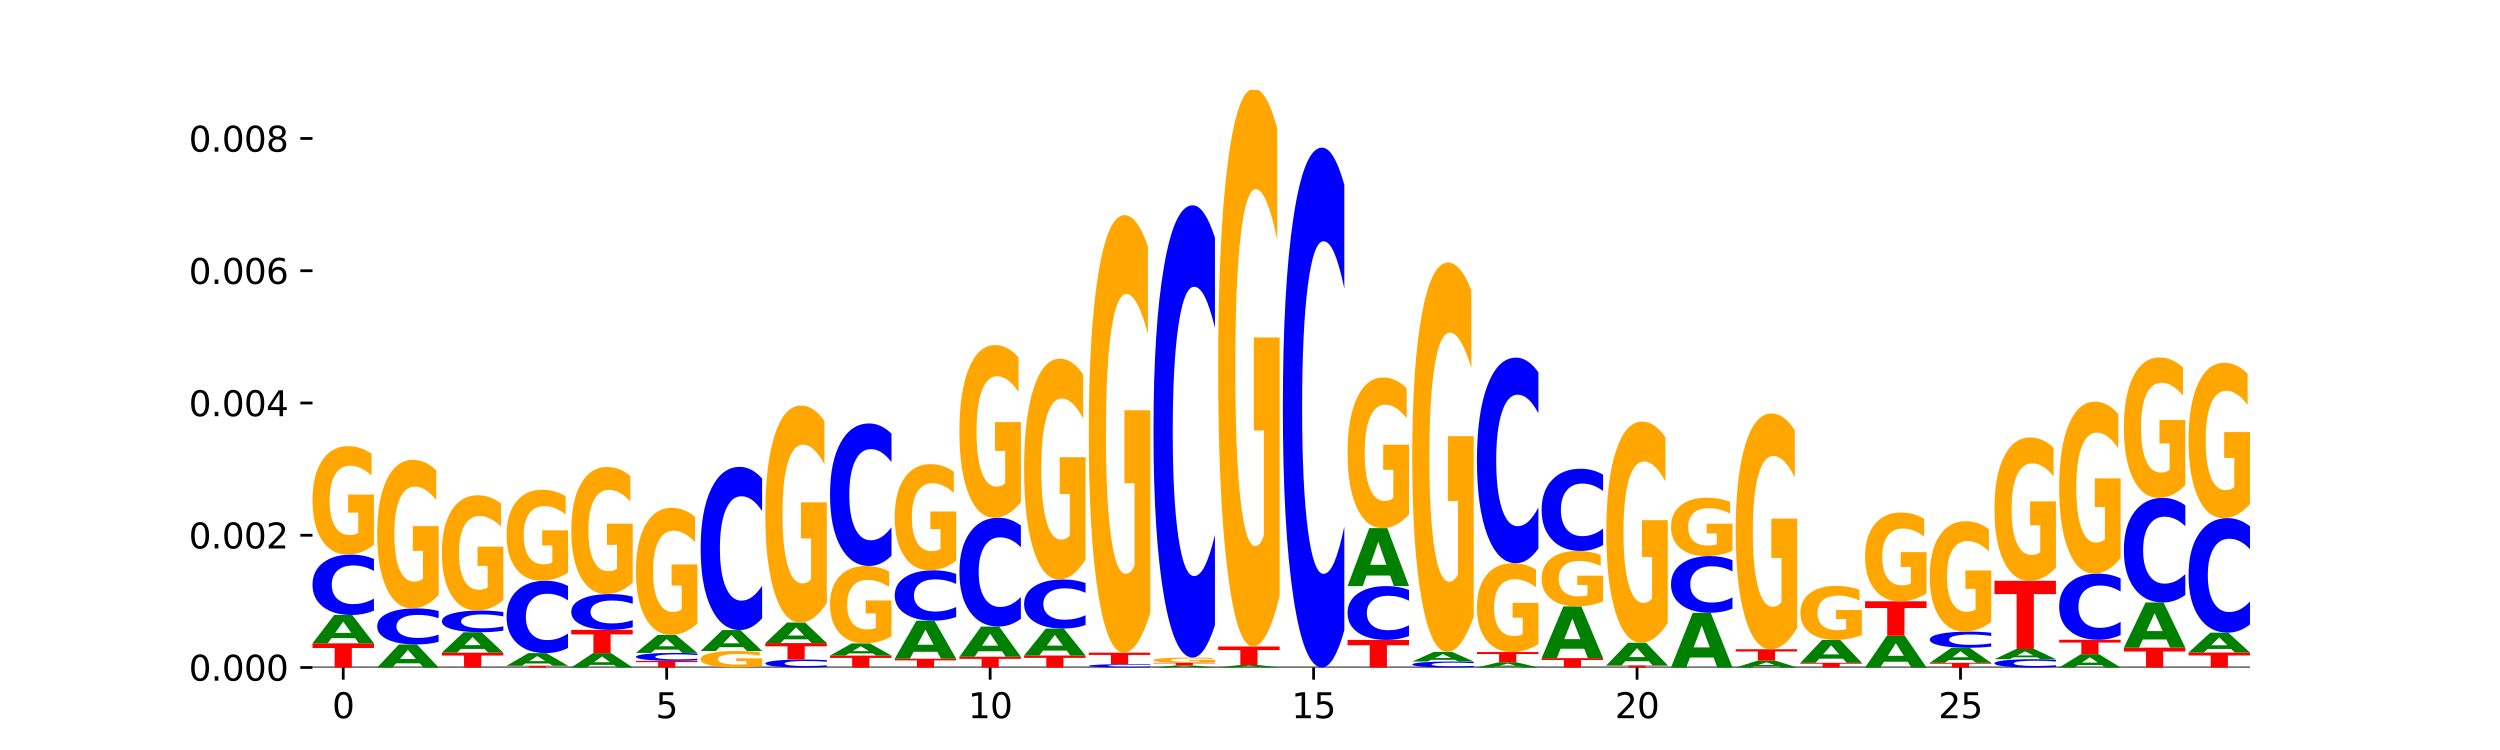 <?xml version="1.0" encoding="utf-8" standalone="no"?>
<!DOCTYPE svg PUBLIC "-//W3C//DTD SVG 1.1//EN"
  "http://www.w3.org/Graphics/SVG/1.1/DTD/svg11.dtd">
<svg xmlns:xlink="http://www.w3.org/1999/xlink" width="720pt" height="216pt" viewBox="0 0 720 216" xmlns="http://www.w3.org/2000/svg" version="1.1">
 <defs>
  <style type="text/css">*{stroke-linejoin: round; stroke-linecap: butt}</style>
 </defs>
 <g id="figure_1">
  <g id="patch_1">
   <path d="M 0 216 
L 720 216 
L 720 0 
L 0 0 
z
" style="fill: #ffffff"/>
  </g>
  <g id="axes_1">
   <g id="patch_2">
    <path d="M 90 192.24 
L 648 192.24 
L 648 25.92 
L 90 25.92 
z
" style="fill: #ffffff"/>
   </g>
   <g id="line2d_1">
    <path d="M 90 192.24 
L 648 192.24 
" clip-path="url(#pcce047005b)" style="fill: none; stroke: #000000; stroke-width: 0.5; stroke-linecap: square"/>
   </g>
   <g id="patch_3">
    <path d="M 90 185.275 
L 107.699 185.275 
L 107.699 186.633 
L 101.332 186.633 
L 101.332 192.24 
L 96.38 192.24 
L 96.38 186.633 
L 90 186.633 
L 90 185.275 
z
" clip-path="url(#pcce047005b)" style="fill: #ff0000"/>
   </g>
   <g id="patch_4">
    <path d="M 102.26 183.789 
L 95.454 183.789 
L 94.379 185.275 
L 90 185.275 
L 96.253 177.118 
L 101.446 177.118 
L 107.699 185.275 
L 103.324 185.275 
L 102.26 183.789 
z
M 96.539 182.275 
L 101.164 182.275 
L 98.855 179.03 
L 96.539 182.275 
z
" clip-path="url(#pcce047005b)" style="fill: #008000"/>
   </g>
   <g id="patch_5">
    <path d="M 107.699 175.871 
Q 106.219 176.489 104.618 176.802 
Q 103.017 177.118 101.273 177.118 
Q 96.074 177.118 93.037 174.774 
Q 90 172.431 90 168.422 
Q 90 164.4 93.037 162.06 
Q 96.074 159.716 101.273 159.716 
Q 103.017 159.716 104.618 160.033 
Q 106.219 160.345 107.699 160.964 
L 107.699 164.432 
Q 106.206 163.613 104.756 163.232 
Q 103.307 162.851 101.706 162.851 
Q 98.834 162.851 97.189 164.335 
Q 95.548 165.816 95.548 168.422 
Q 95.548 171.018 97.189 172.502 
Q 98.834 173.983 101.706 173.983 
Q 103.307 173.983 104.756 173.602 
Q 106.206 173.218 107.699 172.398 
L 107.699 175.871 
z
" clip-path="url(#pcce047005b)" style="fill: #0000ff"/>
   </g>
   <g id="patch_6">
    <path d="M 107.699 156.891 
Q 105.914 158.304 103.995 159.013 
Q 102.075 159.716 100.028 159.716 
Q 95.403 159.716 92.701 155.511 
Q 90 151.305 90 144.113 
Q 90 136.837 92.749 132.663 
Q 95.502 128.49 100.29 128.49 
Q 102.134 128.49 103.824 129.058 
Q 105.518 129.619 107.017 130.728 
L 107.017 136.953 
Q 105.47 135.527 103.939 134.824 
Q 102.408 134.115 100.869 134.115 
Q 98.021 134.115 96.478 136.708 
Q 94.935 139.294 94.935 144.113 
Q 94.935 148.886 96.422 151.492 
Q 97.91 154.091 100.647 154.091 
Q 101.392 154.091 102.031 153.943 
Q 102.67 153.788 103.177 153.466 
L 103.177 147.622 
L 100.262 147.622 
L 100.262 142.416 
L 107.699 142.416 
L 107.699 156.891 
z
" clip-path="url(#pcce047005b)" style="fill: #ffa600"/>
   </g>
   <g id="patch_7">
    <path d="M 120.892 191.031 
L 114.085 191.031 
L 113.01 192.24 
L 108.631 192.24 
L 114.884 185.602 
L 120.077 185.602 
L 126.331 192.24 
L 121.955 192.24 
L 120.892 191.031 
z
M 115.17 189.799 
L 119.795 189.799 
L 117.486 187.158 
L 115.17 189.799 
z
" clip-path="url(#pcce047005b)" style="fill: #008000"/>
   </g>
   <g id="patch_8">
    <path d="M 126.331 184.857 
Q 124.85 185.226 123.249 185.413 
Q 121.648 185.602 119.905 185.602 
Q 114.705 185.602 111.668 184.203 
Q 108.631 182.804 108.631 180.412 
Q 108.631 178.011 111.668 176.615 
Q 114.705 175.216 119.905 175.216 
Q 121.648 175.216 123.249 175.405 
Q 124.85 175.591 126.331 175.96 
L 126.331 178.031 
Q 124.837 177.541 123.387 177.314 
Q 121.938 177.087 120.337 177.087 
Q 117.465 177.087 115.82 177.973 
Q 114.179 178.857 114.179 180.412 
Q 114.179 181.961 115.82 182.847 
Q 117.465 183.731 120.337 183.731 
Q 121.938 183.731 123.387 183.504 
Q 124.837 183.274 126.331 182.785 
L 126.331 184.857 
z
" clip-path="url(#pcce047005b)" style="fill: #0000ff"/>
   </g>
   <g id="patch_9">
    <path d="M 126.331 171.345 
Q 124.546 173.281 122.626 174.253 
Q 120.706 175.216 118.659 175.216 
Q 114.034 175.216 111.332 169.454 
Q 108.631 163.693 108.631 153.841 
Q 108.631 143.873 111.38 138.156 
Q 114.133 132.439 118.921 132.439 
Q 120.765 132.439 122.455 133.217 
Q 124.149 133.985 125.648 135.505 
L 125.648 144.032 
Q 124.101 142.08 122.57 141.116 
Q 121.039 140.144 119.5 140.144 
Q 116.652 140.144 115.109 143.697 
Q 113.566 147.24 113.566 153.841 
Q 113.566 160.38 115.053 163.949 
Q 116.541 167.51 119.278 167.51 
Q 120.023 167.51 120.662 167.307 
Q 121.301 167.095 121.808 166.653 
L 121.808 158.648 
L 118.893 158.648 
L 118.893 151.517 
L 126.331 151.517 
L 126.331 171.345 
z
" clip-path="url(#pcce047005b)" style="fill: #ffa600"/>
   </g>
   <g id="patch_10">
    <path d="M 127.262 187.961 
L 144.962 187.961 
L 144.962 188.796 
L 138.594 188.796 
L 138.594 192.24 
L 133.642 192.24 
L 133.642 188.796 
L 127.262 188.796 
L 127.262 187.961 
z
" clip-path="url(#pcce047005b)" style="fill: #ff0000"/>
   </g>
   <g id="patch_11">
    <path d="M 139.523 186.891 
L 132.716 186.891 
L 131.641 187.961 
L 127.262 187.961 
L 133.515 182.085 
L 138.708 182.085 
L 144.962 187.961 
L 140.586 187.961 
L 139.523 186.891 
z
M 133.801 185.8 
L 138.426 185.8 
L 136.117 183.463 
L 133.801 185.8 
z
" clip-path="url(#pcce047005b)" style="fill: #008000"/>
   </g>
   <g id="patch_12">
    <path d="M 144.962 181.637 
Q 143.481 181.859 141.88 181.972 
Q 140.279 182.085 138.536 182.085 
Q 133.336 182.085 130.299 181.243 
Q 127.262 180.401 127.262 178.961 
Q 127.262 177.516 130.299 176.675 
Q 133.336 175.833 138.536 175.833 
Q 140.279 175.833 141.88 175.946 
Q 143.481 176.059 144.962 176.281 
L 144.962 177.527 
Q 143.468 177.233 142.018 177.096 
Q 140.569 176.959 138.968 176.959 
Q 136.096 176.959 134.451 177.492 
Q 132.81 178.024 132.81 178.961 
Q 132.81 179.893 134.451 180.427 
Q 136.096 180.959 138.968 180.959 
Q 140.569 180.959 142.018 180.822 
Q 143.468 180.684 144.962 180.389 
L 144.962 181.637 
z
" clip-path="url(#pcce047005b)" style="fill: #0000ff"/>
   </g>
   <g id="patch_13">
    <path d="M 144.962 172.83 
Q 143.177 174.331 141.257 175.085 
Q 139.337 175.833 137.29 175.833 
Q 132.665 175.833 129.963 171.362 
Q 127.262 166.892 127.262 159.247 
Q 127.262 151.514 130.011 147.078 
Q 132.764 142.642 137.552 142.642 
Q 139.396 142.642 141.086 143.245 
Q 142.78 143.841 144.279 145.021 
L 144.279 151.637 
Q 142.732 150.122 141.201 149.374 
Q 139.67 148.62 138.131 148.62 
Q 135.283 148.62 133.74 151.376 
Q 132.197 154.126 132.197 159.247 
Q 132.197 164.321 133.684 167.091 
Q 135.172 169.854 137.909 169.854 
Q 138.655 169.854 139.293 169.696 
Q 139.932 169.532 140.44 169.189 
L 140.44 162.977 
L 137.524 162.977 
L 137.524 157.444 
L 144.962 157.444 
L 144.962 172.83 
z
" clip-path="url(#pcce047005b)" style="fill: #ffa600"/>
   </g>
   <g id="patch_14">
    <path d="M 145.893 191.741 
L 163.593 191.741 
L 163.593 191.838 
L 157.225 191.838 
L 157.225 192.24 
L 152.273 192.24 
L 152.273 191.838 
L 145.893 191.838 
L 145.893 191.741 
z
" clip-path="url(#pcce047005b)" style="fill: #ff0000"/>
   </g>
   <g id="patch_15">
    <path d="M 158.154 191.077 
L 151.347 191.077 
L 150.272 191.741 
L 145.893 191.741 
L 152.146 188.095 
L 157.339 188.095 
L 163.593 191.741 
L 159.218 191.741 
L 158.154 191.077 
z
M 152.432 190.4 
L 157.057 190.4 
L 154.748 188.95 
L 152.432 190.4 
z
" clip-path="url(#pcce047005b)" style="fill: #008000"/>
   </g>
   <g id="patch_16">
    <path d="M 163.593 186.601 
Q 162.112 187.342 160.511 187.716 
Q 158.91 188.095 157.167 188.095 
Q 151.967 188.095 148.93 185.288 
Q 145.893 182.482 145.893 177.682 
Q 145.893 172.864 148.93 170.062 
Q 151.967 167.255 157.167 167.255 
Q 158.91 167.255 160.511 167.634 
Q 162.112 168.008 163.593 168.749 
L 163.593 172.903 
Q 162.099 171.921 160.649 171.465 
Q 159.2 171.009 157.599 171.009 
Q 154.727 171.009 153.082 172.787 
Q 151.441 174.56 151.441 177.682 
Q 151.441 180.79 153.082 182.568 
Q 154.727 184.341 157.599 184.341 
Q 159.2 184.341 160.649 183.885 
Q 162.099 183.424 163.593 182.443 
L 163.593 186.601 
z
" clip-path="url(#pcce047005b)" style="fill: #0000ff"/>
   </g>
   <g id="patch_17">
    <path d="M 163.593 164.883 
Q 161.808 166.069 159.888 166.665 
Q 157.968 167.255 155.921 167.255 
Q 151.296 167.255 148.594 163.724 
Q 145.893 160.193 145.893 154.155 
Q 145.893 148.046 148.642 144.542 
Q 151.395 141.038 156.183 141.038 
Q 158.027 141.038 159.717 141.514 
Q 161.411 141.986 162.91 142.917 
L 162.91 148.143 
Q 161.363 146.946 159.832 146.356 
Q 158.301 145.76 156.762 145.76 
Q 153.914 145.76 152.371 147.937 
Q 150.828 150.109 150.828 154.155 
Q 150.828 158.162 152.315 160.35 
Q 153.803 162.532 156.54 162.532 
Q 157.286 162.532 157.924 162.408 
Q 158.563 162.278 159.071 162.007 
L 159.071 157.101 
L 156.155 157.101 
L 156.155 152.73 
L 163.593 152.73 
L 163.593 164.883 
z
" clip-path="url(#pcce047005b)" style="fill: #ffa600"/>
   </g>
   <g id="patch_18">
    <path d="M 176.785 191.485 
L 169.978 191.485 
L 168.903 192.24 
L 164.524 192.24 
L 170.777 188.094 
L 175.97 188.094 
L 182.224 192.24 
L 177.849 192.24 
L 176.785 191.485 
z
M 171.063 190.715 
L 175.688 190.715 
L 173.379 189.066 
L 171.063 190.715 
z
" clip-path="url(#pcce047005b)" style="fill: #008000"/>
   </g>
   <g id="patch_19">
    <path d="M 164.524 181.405 
L 182.224 181.405 
L 182.224 182.71 
L 175.856 182.71 
L 175.856 188.094 
L 170.904 188.094 
L 170.904 182.71 
L 164.524 182.71 
L 164.524 181.405 
z
" clip-path="url(#pcce047005b)" style="fill: #ff0000"/>
   </g>
   <g id="patch_20">
    <path d="M 182.224 180.666 
Q 180.743 181.032 179.142 181.218 
Q 177.541 181.405 175.798 181.405 
Q 170.598 181.405 167.561 180.016 
Q 164.524 178.627 164.524 176.251 
Q 164.524 173.867 167.561 172.48 
Q 170.598 171.091 175.798 171.091 
Q 177.541 171.091 179.142 171.278 
Q 180.743 171.463 182.224 171.83 
L 182.224 173.886 
Q 180.73 173.4 179.28 173.174 
Q 177.831 172.948 176.23 172.948 
Q 173.358 172.948 171.713 173.828 
Q 170.072 174.706 170.072 176.251 
Q 170.072 177.789 171.713 178.669 
Q 173.358 179.547 176.23 179.547 
Q 177.831 179.547 179.28 179.321 
Q 180.73 179.093 182.224 178.608 
L 182.224 180.666 
z
" clip-path="url(#pcce047005b)" style="fill: #0000ff"/>
   </g>
   <g id="patch_21">
    <path d="M 182.224 167.779 
Q 180.439 169.435 178.519 170.266 
Q 176.599 171.091 174.552 171.091 
Q 169.927 171.091 167.226 166.161 
Q 164.524 161.231 164.524 152.801 
Q 164.524 144.273 167.273 139.381 
Q 170.026 134.489 174.814 134.489 
Q 176.658 134.489 178.348 135.155 
Q 180.042 135.813 181.541 137.113 
L 181.541 144.409 
Q 179.994 142.738 178.463 141.914 
Q 176.932 141.082 175.393 141.082 
Q 172.545 141.082 171.002 144.122 
Q 169.459 147.153 169.459 152.801 
Q 169.459 158.396 170.946 161.451 
Q 172.434 164.498 175.171 164.498 
Q 175.917 164.498 176.555 164.324 
Q 177.194 164.142 177.702 163.764 
L 177.702 156.914 
L 174.786 156.914 
L 174.786 150.813 
L 182.224 150.813 
L 182.224 167.779 
z
" clip-path="url(#pcce047005b)" style="fill: #ffa600"/>
   </g>
   <g id="patch_22">
    <path d="M 183.155 190.321 
L 200.855 190.321 
L 200.855 190.695 
L 194.487 190.695 
L 194.487 192.24 
L 189.535 192.24 
L 189.535 190.695 
L 183.155 190.695 
L 183.155 190.321 
z
" clip-path="url(#pcce047005b)" style="fill: #ff0000"/>
   </g>
   <g id="patch_23">
    <path d="M 200.855 190.158 
Q 199.374 190.239 197.773 190.28 
Q 196.172 190.321 194.429 190.321 
Q 189.229 190.321 186.192 190.014 
Q 183.155 189.707 183.155 189.181 
Q 183.155 188.654 186.192 188.347 
Q 189.229 188.039 194.429 188.039 
Q 196.172 188.039 197.773 188.081 
Q 199.374 188.122 200.855 188.203 
L 200.855 188.658 
Q 199.361 188.55 197.912 188.5 
Q 196.462 188.45 194.861 188.45 
Q 191.989 188.45 190.344 188.645 
Q 188.703 188.839 188.703 189.181 
Q 188.703 189.521 190.344 189.716 
Q 191.989 189.91 194.861 189.91 
Q 196.462 189.91 197.912 189.86 
Q 199.361 189.81 200.855 189.702 
L 200.855 190.158 
z
" clip-path="url(#pcce047005b)" style="fill: #0000ff"/>
   </g>
   <g id="patch_24">
    <path d="M 195.416 187.091 
L 188.609 187.091 
L 187.534 188.039 
L 183.155 188.039 
L 189.409 182.834 
L 194.601 182.834 
L 200.855 188.039 
L 196.48 188.039 
L 195.416 187.091 
z
M 189.694 186.125 
L 194.319 186.125 
L 192.01 184.055 
L 189.694 186.125 
z
" clip-path="url(#pcce047005b)" style="fill: #008000"/>
   </g>
   <g id="patch_25">
    <path d="M 200.855 179.523 
Q 199.07 181.179 197.15 182.01 
Q 195.23 182.834 193.183 182.834 
Q 188.558 182.834 185.857 177.906 
Q 183.155 172.978 183.155 164.55 
Q 183.155 156.024 185.904 151.134 
Q 188.657 146.244 193.445 146.244 
Q 195.289 146.244 196.979 146.909 
Q 198.673 147.566 200.172 148.866 
L 200.172 156.16 
Q 198.625 154.49 197.094 153.666 
Q 195.563 152.835 194.024 152.835 
Q 191.176 152.835 189.633 155.873 
Q 188.09 158.904 188.09 164.55 
Q 188.09 170.143 189.577 173.197 
Q 191.065 176.243 193.802 176.243 
Q 194.548 176.243 195.186 176.069 
Q 195.825 175.888 196.333 175.51 
L 196.333 168.662 
L 193.417 168.662 
L 193.417 162.562 
L 200.855 162.562 
L 200.855 179.523 
z
" clip-path="url(#pcce047005b)" style="fill: #ffa600"/>
   </g>
   <g id="patch_26">
    <path d="M 219.486 191.81 
Q 217.701 192.025 215.781 192.133 
Q 213.861 192.24 211.814 192.24 
Q 207.189 192.24 204.488 191.6 
Q 201.786 190.959 201.786 189.864 
Q 201.786 188.757 204.535 188.121 
Q 207.288 187.486 212.076 187.486 
Q 213.921 187.486 215.61 187.572 
Q 217.304 187.658 218.804 187.827 
L 218.804 188.774 
Q 217.257 188.557 215.725 188.45 
Q 214.194 188.342 212.655 188.342 
Q 209.807 188.342 208.264 188.737 
Q 206.721 189.131 206.721 189.864 
Q 206.721 190.591 208.208 190.988 
Q 209.696 191.384 212.433 191.384 
Q 213.179 191.384 213.817 191.361 
Q 214.456 191.338 214.964 191.288 
L 214.964 190.399 
L 212.048 190.399 
L 212.048 189.606 
L 219.486 189.606 
L 219.486 191.81 
z
" clip-path="url(#pcce047005b)" style="fill: #ffa600"/>
   </g>
   <g id="patch_27">
    <path d="M 214.047 186.387 
L 207.24 186.387 
L 206.165 187.486 
L 201.786 187.486 
L 208.04 181.45 
L 213.233 181.45 
L 219.486 187.486 
L 215.111 187.486 
L 214.047 186.387 
z
M 208.325 185.266 
L 212.95 185.266 
L 210.641 182.866 
L 208.325 185.266 
z
" clip-path="url(#pcce047005b)" style="fill: #008000"/>
   </g>
   <g id="patch_28">
    <path d="M 219.486 178.082 
Q 218.005 179.752 216.404 180.596 
Q 214.803 181.45 213.06 181.45 
Q 207.86 181.45 204.823 175.121 
Q 201.786 168.792 201.786 157.968 
Q 201.786 147.105 204.823 140.786 
Q 207.86 134.457 213.06 134.457 
Q 214.803 134.457 216.404 135.311 
Q 218.005 136.155 219.486 137.825 
L 219.486 147.193 
Q 217.992 144.98 216.543 143.951 
Q 215.093 142.922 213.492 142.922 
Q 210.62 142.922 208.975 146.931 
Q 207.334 150.93 207.334 157.968 
Q 207.334 164.977 208.975 168.986 
Q 210.62 172.986 213.492 172.986 
Q 215.093 172.986 216.543 171.957 
Q 217.992 170.918 219.486 168.705 
L 219.486 178.082 
z
" clip-path="url(#pcce047005b)" style="fill: #0000ff"/>
   </g>
   <g id="patch_29">
    <path d="M 238.117 192.076 
Q 236.636 192.157 235.035 192.198 
Q 233.434 192.24 231.691 192.24 
Q 226.491 192.24 223.454 191.932 
Q 220.417 191.624 220.417 191.097 
Q 220.417 190.569 223.454 190.261 
Q 226.491 189.953 231.691 189.953 
Q 233.434 189.953 235.035 189.995 
Q 236.636 190.036 238.117 190.117 
L 238.117 190.573 
Q 236.623 190.465 235.174 190.415 
Q 233.724 190.365 232.123 190.365 
Q 229.252 190.365 227.606 190.56 
Q 225.965 190.755 225.965 191.097 
Q 225.965 191.438 227.606 191.633 
Q 229.252 191.828 232.123 191.828 
Q 233.724 191.828 235.174 191.778 
Q 236.623 191.727 238.117 191.62 
L 238.117 192.076 
z
" clip-path="url(#pcce047005b)" style="fill: #0000ff"/>
   </g>
   <g id="patch_30">
    <path d="M 220.417 185.212 
L 238.117 185.212 
L 238.117 186.136 
L 231.749 186.136 
L 231.749 189.953 
L 226.797 189.953 
L 226.797 186.136 
L 220.417 186.136 
L 220.417 185.212 
z
" clip-path="url(#pcce047005b)" style="fill: #ff0000"/>
   </g>
   <g id="patch_31">
    <path d="M 232.678 184.133 
L 225.871 184.133 
L 224.796 185.212 
L 220.417 185.212 
L 226.671 179.29 
L 231.864 179.29 
L 238.117 185.212 
L 233.742 185.212 
L 232.678 184.133 
z
M 226.957 183.034 
L 231.581 183.034 
L 229.273 180.679 
L 226.957 183.034 
z
" clip-path="url(#pcce047005b)" style="fill: #008000"/>
   </g>
   <g id="patch_32">
    <path d="M 238.117 173.636 
Q 236.332 176.463 234.412 177.883 
Q 232.492 179.29 230.445 179.29 
Q 225.82 179.29 223.119 170.873 
Q 220.417 162.456 220.417 148.062 
Q 220.417 133.5 223.166 125.148 
Q 225.919 116.795 230.707 116.795 
Q 232.552 116.795 234.241 117.931 
Q 235.935 119.054 237.435 121.275 
L 237.435 133.733 
Q 235.888 130.88 234.356 129.472 
Q 232.825 128.052 231.286 128.052 
Q 228.438 128.052 226.895 133.242 
Q 225.352 138.419 225.352 148.062 
Q 225.352 157.615 226.839 162.831 
Q 228.327 168.033 231.064 168.033 
Q 231.81 168.033 232.448 167.736 
Q 233.087 167.427 233.595 166.781 
L 233.595 155.085 
L 230.679 155.085 
L 230.679 144.667 
L 238.117 144.667 
L 238.117 173.636 
z
" clip-path="url(#pcce047005b)" style="fill: #ffa600"/>
   </g>
   <g id="patch_33">
    <path d="M 239.048 188.811 
L 256.748 188.811 
L 256.748 189.48 
L 250.38 189.48 
L 250.38 192.24 
L 245.428 192.24 
L 245.428 189.48 
L 239.048 189.48 
L 239.048 188.811 
z
" clip-path="url(#pcce047005b)" style="fill: #ff0000"/>
   </g>
   <g id="patch_34">
    <path d="M 251.309 188.17 
L 244.502 188.17 
L 243.427 188.811 
L 239.048 188.811 
L 245.302 185.292 
L 250.495 185.292 
L 256.748 188.811 
L 252.373 188.811 
L 251.309 188.17 
z
M 245.588 187.517 
L 250.212 187.517 
L 247.904 186.117 
L 245.588 187.517 
z
" clip-path="url(#pcce047005b)" style="fill: #008000"/>
   </g>
   <g id="patch_35">
    <path d="M 256.748 183.275 
Q 254.963 184.283 253.043 184.79 
Q 251.123 185.292 249.076 185.292 
Q 244.451 185.292 241.75 182.289 
Q 239.048 179.286 239.048 174.15 
Q 239.048 168.954 241.797 165.974 
Q 244.55 162.994 249.338 162.994 
Q 251.183 162.994 252.872 163.399 
Q 254.566 163.8 256.066 164.592 
L 256.066 169.037 
Q 254.519 168.019 252.987 167.517 
Q 251.456 167.01 249.917 167.01 
Q 247.069 167.01 245.526 168.862 
Q 243.983 170.709 243.983 174.15 
Q 243.983 177.558 245.471 179.419 
Q 246.958 181.276 249.695 181.276 
Q 250.441 181.276 251.079 181.17 
Q 251.718 181.059 252.226 180.829 
L 252.226 176.656 
L 249.31 176.656 
L 249.31 172.938 
L 256.748 172.938 
L 256.748 183.275 
z
" clip-path="url(#pcce047005b)" style="fill: #ffa600"/>
   </g>
   <g id="patch_36">
    <path d="M 256.748 160.052 
Q 255.267 161.51 253.666 162.248 
Q 252.066 162.994 250.322 162.994 
Q 245.122 162.994 242.085 157.467 
Q 239.048 151.94 239.048 142.489 
Q 239.048 133.004 242.085 127.486 
Q 245.122 121.959 250.322 121.959 
Q 252.066 121.959 253.666 122.705 
Q 255.267 123.442 256.748 124.9 
L 256.748 133.08 
Q 255.254 131.148 253.805 130.249 
Q 252.355 129.351 250.754 129.351 
Q 247.883 129.351 246.237 132.851 
Q 244.596 136.344 244.596 142.489 
Q 244.596 148.609 246.237 152.11 
Q 247.883 155.602 250.754 155.602 
Q 252.355 155.602 253.805 154.704 
Q 255.254 153.797 256.748 151.864 
L 256.748 160.052 
z
" clip-path="url(#pcce047005b)" style="fill: #0000ff"/>
   </g>
   <g id="patch_37">
    <path d="M 257.679 189.711 
L 275.379 189.711 
L 275.379 190.204 
L 269.011 190.204 
L 269.011 192.24 
L 264.06 192.24 
L 264.06 190.204 
L 257.679 190.204 
L 257.679 189.711 
z
" clip-path="url(#pcce047005b)" style="fill: #ff0000"/>
   </g>
   <g id="patch_38">
    <path d="M 269.94 187.715 
L 263.133 187.715 
L 262.058 189.711 
L 257.679 189.711 
L 263.933 178.75 
L 269.126 178.75 
L 275.379 189.711 
L 271.004 189.711 
L 269.94 187.715 
z
M 264.219 185.68 
L 268.843 185.68 
L 266.535 181.32 
L 264.219 185.68 
z
" clip-path="url(#pcce047005b)" style="fill: #008000"/>
   </g>
   <g id="patch_39">
    <path d="M 275.379 177.71 
Q 273.898 178.226 272.297 178.487 
Q 270.697 178.75 268.953 178.75 
Q 263.753 178.75 260.716 176.796 
Q 257.679 174.842 257.679 171.5 
Q 257.679 168.146 260.716 166.195 
Q 263.753 164.24 268.953 164.24 
Q 270.697 164.24 272.297 164.504 
Q 273.898 164.765 275.379 165.281 
L 275.379 168.173 
Q 273.885 167.49 272.436 167.172 
Q 270.986 166.854 269.385 166.854 
Q 266.514 166.854 264.868 168.092 
Q 263.227 169.327 263.227 171.5 
Q 263.227 173.664 264.868 174.902 
Q 266.514 176.137 269.385 176.137 
Q 270.986 176.137 272.436 175.819 
Q 273.885 175.498 275.379 174.815 
L 275.379 177.71 
z
" clip-path="url(#pcce047005b)" style="fill: #0000ff"/>
   </g>
   <g id="patch_40">
    <path d="M 275.379 161.474 
Q 273.594 162.857 271.674 163.552 
Q 269.754 164.24 267.707 164.24 
Q 263.082 164.24 260.381 160.122 
Q 257.679 156.004 257.679 148.961 
Q 257.679 141.836 260.428 137.749 
Q 263.181 133.662 267.969 133.662 
Q 269.814 133.662 271.503 134.218 
Q 273.197 134.767 274.697 135.854 
L 274.697 141.949 
Q 273.15 140.553 271.619 139.865 
Q 270.087 139.17 268.548 139.17 
Q 265.7 139.17 264.157 141.709 
Q 262.614 144.242 262.614 148.961 
Q 262.614 153.635 264.102 156.187 
Q 265.589 158.732 268.326 158.732 
Q 269.072 158.732 269.711 158.587 
Q 270.349 158.436 270.857 158.12 
L 270.857 152.397 
L 267.941 152.397 
L 267.941 147.299 
L 275.379 147.299 
L 275.379 161.474 
z
" clip-path="url(#pcce047005b)" style="fill: #ffa600"/>
   </g>
   <g id="patch_41">
    <path d="M 276.311 189.146 
L 294.01 189.146 
L 294.01 189.749 
L 287.642 189.749 
L 287.642 192.24 
L 282.691 192.24 
L 282.691 189.749 
L 276.311 189.749 
L 276.311 189.146 
z
" clip-path="url(#pcce047005b)" style="fill: #ff0000"/>
   </g>
   <g id="patch_42">
    <path d="M 288.571 187.562 
L 281.764 187.562 
L 280.689 189.146 
L 276.311 189.146 
L 282.564 180.452 
L 287.757 180.452 
L 294.01 189.146 
L 289.635 189.146 
L 288.571 187.562 
z
M 282.85 185.949 
L 287.474 185.949 
L 285.166 182.491 
L 282.85 185.949 
z
" clip-path="url(#pcce047005b)" style="fill: #008000"/>
   </g>
   <g id="patch_43">
    <path d="M 294.01 178.206 
Q 292.529 179.319 290.929 179.882 
Q 289.328 180.452 287.584 180.452 
Q 282.384 180.452 279.347 176.231 
Q 276.311 172.009 276.311 164.79 
Q 276.311 157.545 279.347 153.33 
Q 282.384 149.108 287.584 149.108 
Q 289.328 149.108 290.929 149.678 
Q 292.529 150.241 294.01 151.355 
L 294.01 157.603 
Q 292.516 156.127 291.067 155.44 
Q 289.617 154.754 288.017 154.754 
Q 285.145 154.754 283.499 157.428 
Q 281.858 160.096 281.858 164.79 
Q 281.858 169.465 283.499 172.139 
Q 285.145 174.806 288.017 174.806 
Q 289.617 174.806 291.067 174.12 
Q 292.516 173.427 294.01 171.951 
L 294.01 178.206 
z
" clip-path="url(#pcce047005b)" style="fill: #0000ff"/>
   </g>
   <g id="patch_44">
    <path d="M 294.01 144.609 
Q 292.225 146.859 290.305 147.989 
Q 288.385 149.108 286.338 149.108 
Q 281.713 149.108 279.012 142.411 
Q 276.311 135.714 276.311 124.262 
Q 276.311 112.676 279.059 106.03 
Q 281.812 99.385 286.6 99.385 
Q 288.445 99.385 290.135 100.289 
Q 291.828 101.182 293.328 102.949 
L 293.328 112.861 
Q 291.781 110.591 290.25 109.471 
Q 288.718 108.341 287.179 108.341 
Q 284.331 108.341 282.788 112.471 
Q 281.245 116.589 281.245 124.262 
Q 281.245 131.863 282.733 136.012 
Q 284.22 140.152 286.957 140.152 
Q 287.703 140.152 288.342 139.915 
Q 288.98 139.669 289.488 139.155 
L 289.488 129.85 
L 286.572 129.85 
L 286.572 121.561 
L 294.01 121.561 
L 294.01 144.609 
z
" clip-path="url(#pcce047005b)" style="fill: #ffa600"/>
   </g>
   <g id="patch_45">
    <path d="M 294.942 188.795 
L 312.641 188.795 
L 312.641 189.467 
L 306.273 189.467 
L 306.273 192.24 
L 301.322 192.24 
L 301.322 189.467 
L 294.942 189.467 
L 294.942 188.795 
z
" clip-path="url(#pcce047005b)" style="fill: #ff0000"/>
   </g>
   <g id="patch_46">
    <path d="M 307.202 187.381 
L 300.395 187.381 
L 299.32 188.795 
L 294.942 188.795 
L 301.195 181.03 
L 306.388 181.03 
L 312.641 188.795 
L 308.266 188.795 
L 307.202 187.381 
z
M 301.481 185.939 
L 306.106 185.939 
L 303.797 182.85 
L 301.481 185.939 
z
" clip-path="url(#pcce047005b)" style="fill: #008000"/>
   </g>
   <g id="patch_47">
    <path d="M 312.641 180.016 
Q 311.161 180.518 309.56 180.773 
Q 307.959 181.03 306.215 181.03 
Q 301.015 181.03 297.978 179.125 
Q 294.942 177.221 294.942 173.964 
Q 294.942 170.696 297.978 168.795 
Q 301.015 166.89 306.215 166.89 
Q 307.959 166.89 309.56 167.147 
Q 311.161 167.402 312.641 167.904 
L 312.641 170.722 
Q 311.147 170.057 309.698 169.747 
Q 308.249 169.437 306.648 169.437 
Q 303.776 169.437 302.13 170.644 
Q 300.489 171.847 300.489 173.964 
Q 300.489 176.073 302.13 177.279 
Q 303.776 178.483 306.648 178.483 
Q 308.249 178.483 309.698 178.173 
Q 311.147 177.861 312.641 177.195 
L 312.641 180.016 
z
" clip-path="url(#pcce047005b)" style="fill: #0000ff"/>
   </g>
   <g id="patch_48">
    <path d="M 312.641 161.138 
Q 310.856 164.014 308.936 165.459 
Q 307.016 166.89 304.969 166.89 
Q 300.344 166.89 297.643 158.327 
Q 294.942 149.764 294.942 135.12 
Q 294.942 120.306 297.691 111.808 
Q 300.443 103.311 305.231 103.311 
Q 307.076 103.311 308.766 104.466 
Q 310.459 105.609 311.959 107.868 
L 311.959 120.542 
Q 310.412 117.639 308.881 116.208 
Q 307.349 114.763 305.81 114.763 
Q 302.962 114.763 301.419 120.043 
Q 299.876 125.31 299.876 135.12 
Q 299.876 144.839 301.364 150.145 
Q 302.851 155.438 305.588 155.438 
Q 306.334 155.438 306.973 155.136 
Q 307.611 154.821 308.119 154.164 
L 308.119 142.265 
L 305.203 142.265 
L 305.203 131.666 
L 312.641 131.666 
L 312.641 161.138 
z
" clip-path="url(#pcce047005b)" style="fill: #ffa600"/>
   </g>
   <g id="patch_49">
    <path d="M 331.272 192.172 
Q 329.792 192.206 328.191 192.223 
Q 326.59 192.24 324.846 192.24 
Q 319.646 192.24 316.609 192.112 
Q 313.573 191.984 313.573 191.765 
Q 313.573 191.545 316.609 191.417 
Q 319.646 191.289 324.846 191.289 
Q 326.59 191.289 328.191 191.306 
Q 329.792 191.323 331.272 191.357 
L 331.272 191.547 
Q 329.778 191.502 328.329 191.481 
Q 326.88 191.46 325.279 191.46 
Q 322.407 191.46 320.761 191.541 
Q 319.12 191.622 319.12 191.765 
Q 319.12 191.907 320.761 191.988 
Q 322.407 192.069 325.279 192.069 
Q 326.88 192.069 328.329 192.048 
Q 329.778 192.027 331.272 191.982 
L 331.272 192.172 
z
" clip-path="url(#pcce047005b)" style="fill: #0000ff"/>
   </g>
   <g id="patch_50">
    <path d="M 313.573 187.971 
L 331.272 187.971 
L 331.272 188.618 
L 324.904 188.618 
L 324.904 191.289 
L 319.953 191.289 
L 319.953 188.618 
L 313.573 188.618 
L 313.573 187.971 
z
" clip-path="url(#pcce047005b)" style="fill: #ff0000"/>
   </g>
   <g id="patch_51">
    <path d="M 331.272 176.569 
Q 329.487 182.27 327.567 185.133 
Q 325.647 187.971 323.6 187.971 
Q 318.975 187.971 316.274 170.998 
Q 313.573 154.026 313.573 125.001 
Q 313.573 95.638 316.322 78.796 
Q 319.074 61.954 323.862 61.954 
Q 325.707 61.954 327.397 64.245 
Q 329.09 66.51 330.59 70.987 
L 330.59 96.107 
Q 329.043 90.354 327.512 87.517 
Q 325.981 84.653 324.441 84.653 
Q 321.593 84.653 320.05 95.118 
Q 318.507 105.556 318.507 125.001 
Q 318.507 144.264 319.995 154.781 
Q 321.482 165.272 324.219 165.272 
Q 324.965 165.272 325.604 164.673 
Q 326.242 164.048 326.75 162.746 
L 326.75 139.162 
L 323.835 139.162 
L 323.835 118.155 
L 331.272 118.155 
L 331.272 176.569 
z
" clip-path="url(#pcce047005b)" style="fill: #ffa600"/>
   </g>
   <g id="patch_52">
    <path d="M 344.464 192.136 
L 337.657 192.136 
L 336.582 192.24 
L 332.204 192.24 
L 338.457 191.67 
L 343.65 191.67 
L 349.903 192.24 
L 345.528 192.24 
L 344.464 192.136 
z
M 338.743 192.03 
L 343.368 192.03 
L 341.059 191.803 
L 338.743 192.03 
z
" clip-path="url(#pcce047005b)" style="fill: #008000"/>
   </g>
   <g id="patch_53">
    <path d="M 332.204 190.89 
L 349.903 190.89 
L 349.903 191.042 
L 343.535 191.042 
L 343.535 191.67 
L 338.584 191.67 
L 338.584 191.042 
L 332.204 191.042 
L 332.204 190.89 
z
" clip-path="url(#pcce047005b)" style="fill: #ff0000"/>
   </g>
   <g id="patch_54">
    <path d="M 349.903 190.754 
Q 348.118 190.822 346.198 190.856 
Q 344.278 190.89 342.232 190.89 
Q 337.606 190.89 334.905 190.687 
Q 332.204 190.483 332.204 190.135 
Q 332.204 189.783 334.953 189.581 
Q 337.706 189.379 342.493 189.379 
Q 344.338 189.379 346.028 189.407 
Q 347.721 189.434 349.221 189.488 
L 349.221 189.789 
Q 347.674 189.72 346.143 189.686 
Q 344.612 189.651 343.072 189.651 
Q 340.224 189.651 338.681 189.777 
Q 337.138 189.902 337.138 190.135 
Q 337.138 190.366 338.626 190.492 
Q 340.113 190.618 342.85 190.618 
Q 343.596 190.618 344.235 190.611 
Q 344.873 190.604 345.381 190.588 
L 345.381 190.305 
L 342.466 190.305 
L 342.466 190.053 
L 349.903 190.053 
L 349.903 190.754 
z
" clip-path="url(#pcce047005b)" style="fill: #ffa600"/>
   </g>
   <g id="patch_55">
    <path d="M 349.903 180.043 
Q 348.423 184.671 346.822 187.012 
Q 345.221 189.379 343.477 189.379 
Q 338.277 189.379 335.241 171.837 
Q 332.204 154.294 332.204 124.294 
Q 332.204 94.186 335.241 76.671 
Q 338.277 59.128 343.477 59.128 
Q 345.221 59.128 346.822 61.496 
Q 348.423 63.836 349.903 68.464 
L 349.903 94.428 
Q 348.409 88.294 346.96 85.442 
Q 345.511 82.59 343.91 82.59 
Q 341.038 82.59 339.392 93.702 
Q 337.751 104.787 337.751 124.294 
Q 337.751 143.72 339.392 154.832 
Q 341.038 165.917 343.91 165.917 
Q 345.511 165.917 346.96 163.065 
Q 348.409 160.186 349.903 154.052 
L 349.903 180.043 
z
" clip-path="url(#pcce047005b)" style="fill: #0000ff"/>
   </g>
   <g id="patch_56">
    <path d="M 363.095 192.108 
L 356.288 192.108 
L 355.213 192.24 
L 350.835 192.24 
L 357.088 191.516 
L 362.281 191.516 
L 368.534 192.24 
L 364.159 192.24 
L 363.095 192.108 
z
M 357.374 191.974 
L 361.999 191.974 
L 359.69 191.686 
L 357.374 191.974 
z
" clip-path="url(#pcce047005b)" style="fill: #008000"/>
   </g>
   <g id="patch_57">
    <path d="M 350.835 186.185 
L 368.534 186.185 
L 368.534 187.224 
L 362.167 187.224 
L 362.167 191.516 
L 357.215 191.516 
L 357.215 187.224 
L 350.835 187.224 
L 350.835 186.185 
z
" clip-path="url(#pcce047005b)" style="fill: #ff0000"/>
   </g>
   <g id="patch_58">
    <path d="M 368.534 171.651 
Q 366.749 178.918 364.829 182.568 
Q 362.909 186.185 360.863 186.185 
Q 356.237 186.185 353.536 164.551 
Q 350.835 142.917 350.835 105.921 
Q 350.835 68.493 353.584 47.025 
Q 356.337 25.557 361.124 25.557 
Q 362.969 25.557 364.659 28.477 
Q 366.353 31.364 367.852 37.071 
L 367.852 69.09 
Q 366.305 61.757 364.774 58.141 
Q 363.243 54.491 361.704 54.491 
Q 358.855 54.491 357.312 67.83 
Q 355.769 81.135 355.769 105.921 
Q 355.769 130.474 357.257 143.879 
Q 358.744 157.251 361.481 157.251 
Q 362.227 157.251 362.866 156.488 
Q 363.504 155.692 364.012 154.033 
L 364.012 123.971 
L 361.097 123.971 
L 361.097 97.194 
L 368.534 97.194 
L 368.534 171.651 
z
" clip-path="url(#pcce047005b)" style="fill: #ffa600"/>
   </g>
   <g id="patch_59">
    <path d="M 387.165 181.508 
Q 385.685 186.827 384.084 189.518 
Q 382.483 192.24 380.739 192.24 
Q 375.54 192.24 372.503 172.074 
Q 369.466 151.909 369.466 117.423 
Q 369.466 82.813 372.503 62.678 
Q 375.54 42.512 380.739 42.512 
Q 382.483 42.512 384.084 45.234 
Q 385.685 47.925 387.165 53.245 
L 387.165 83.091 
Q 385.671 76.04 384.222 72.761 
Q 382.773 69.483 381.172 69.483 
Q 378.3 69.483 376.654 82.256 
Q 375.013 94.999 375.013 117.423 
Q 375.013 139.753 376.654 152.527 
Q 378.3 165.27 381.172 165.27 
Q 382.773 165.27 384.222 161.991 
Q 385.671 158.682 387.165 151.63 
L 387.165 181.508 
z
" clip-path="url(#pcce047005b)" style="fill: #0000ff"/>
   </g>
   <g id="patch_60">
    <path d="M 388.097 184.296 
L 405.796 184.296 
L 405.796 185.845 
L 399.429 185.845 
L 399.429 192.24 
L 394.477 192.24 
L 394.477 185.845 
L 388.097 185.845 
L 388.097 184.296 
z
" clip-path="url(#pcce047005b)" style="fill: #ff0000"/>
   </g>
   <g id="patch_61">
    <path d="M 405.796 183.185 
Q 404.316 183.736 402.715 184.014 
Q 401.114 184.296 399.37 184.296 
Q 394.171 184.296 391.134 182.208 
Q 388.097 180.12 388.097 176.549 
Q 388.097 172.966 391.134 170.881 
Q 394.171 168.793 399.37 168.793 
Q 401.114 168.793 402.715 169.075 
Q 404.316 169.354 405.796 169.904 
L 405.796 172.995 
Q 404.302 172.265 402.853 171.925 
Q 401.404 171.586 399.803 171.586 
Q 396.931 171.586 395.285 172.908 
Q 393.644 174.228 393.644 176.549 
Q 393.644 178.862 395.285 180.184 
Q 396.931 181.504 399.803 181.504 
Q 401.404 181.504 402.853 181.164 
Q 404.302 180.821 405.796 180.091 
L 405.796 183.185 
z
" clip-path="url(#pcce047005b)" style="fill: #0000ff"/>
   </g>
   <g id="patch_62">
    <path d="M 400.357 165.752 
L 393.55 165.752 
L 392.476 168.793 
L 388.097 168.793 
L 394.35 152.101 
L 399.543 152.101 
L 405.796 168.793 
L 401.421 168.793 
L 400.357 165.752 
z
M 394.636 162.654 
L 399.261 162.654 
L 396.952 156.015 
L 394.636 162.654 
z
" clip-path="url(#pcce047005b)" style="fill: #008000"/>
   </g>
   <g id="patch_63">
    <path d="M 405.796 148.176 
Q 404.011 150.138 402.091 151.124 
Q 400.172 152.101 398.125 152.101 
Q 393.499 152.101 390.798 146.258 
Q 388.097 140.416 388.097 130.424 
Q 388.097 120.316 390.846 114.518 
Q 393.599 108.721 398.386 108.721 
Q 400.231 108.721 401.921 109.509 
Q 403.615 110.289 405.114 111.83 
L 405.114 120.478 
Q 403.567 118.497 402.036 117.52 
Q 400.505 116.535 398.966 116.535 
Q 396.118 116.535 394.574 120.137 
Q 393.031 123.73 393.031 130.424 
Q 393.031 137.055 394.519 140.676 
Q 396.006 144.287 398.744 144.287 
Q 399.489 144.287 400.128 144.081 
Q 400.767 143.866 401.274 143.418 
L 401.274 135.299 
L 398.359 135.299 
L 398.359 128.068 
L 405.796 128.068 
L 405.796 148.176 
z
" clip-path="url(#pcce047005b)" style="fill: #ffa600"/>
   </g>
   <g id="patch_64">
    <path d="M 424.427 192.117 
Q 422.947 192.178 421.346 192.209 
Q 419.745 192.24 418.001 192.24 
Q 412.802 192.24 409.765 192.009 
Q 406.728 191.777 406.728 191.382 
Q 406.728 190.985 409.765 190.754 
Q 412.802 190.522 418.001 190.522 
Q 419.745 190.522 421.346 190.554 
Q 422.947 190.585 424.427 190.646 
L 424.427 190.988 
Q 422.933 190.907 421.484 190.869 
Q 420.035 190.832 418.434 190.832 
Q 415.562 190.832 413.916 190.978 
Q 412.275 191.125 412.275 191.382 
Q 412.275 191.638 413.916 191.784 
Q 415.562 191.931 418.434 191.931 
Q 420.035 191.931 421.484 191.893 
Q 422.933 191.855 424.427 191.774 
L 424.427 192.117 
z
" clip-path="url(#pcce047005b)" style="fill: #0000ff"/>
   </g>
   <g id="patch_65">
    <path d="M 418.988 190.014 
L 412.181 190.014 
L 411.107 190.522 
L 406.728 190.522 
L 412.981 187.729 
L 418.174 187.729 
L 424.427 190.522 
L 420.052 190.522 
L 418.988 190.014 
z
M 413.267 189.495 
L 417.892 189.495 
L 415.583 188.384 
L 413.267 189.495 
z
" clip-path="url(#pcce047005b)" style="fill: #008000"/>
   </g>
   <g id="patch_66">
    <path d="M 424.427 177.586 
Q 422.642 182.657 420.722 185.205 
Q 418.803 187.729 416.756 187.729 
Q 412.131 187.729 409.429 172.629 
Q 406.728 157.53 406.728 131.707 
Q 406.728 105.584 409.477 90.6 
Q 412.23 75.616 417.018 75.616 
Q 418.862 75.616 420.552 77.654 
Q 422.246 79.668 423.745 83.652 
L 423.745 106 
Q 422.198 100.882 420.667 98.358 
Q 419.136 95.81 417.597 95.81 
Q 414.749 95.81 413.206 105.12 
Q 411.662 114.407 411.662 131.707 
Q 411.662 148.845 413.15 158.201 
Q 414.638 167.534 417.375 167.534 
Q 418.12 167.534 418.759 167.002 
Q 419.398 166.446 419.905 165.288 
L 419.905 144.306 
L 416.99 144.306 
L 416.99 125.616 
L 424.427 125.616 
L 424.427 177.586 
z
" clip-path="url(#pcce047005b)" style="fill: #ffa600"/>
   </g>
   <g id="patch_67">
    <path d="M 437.619 191.967 
L 430.812 191.967 
L 429.738 192.24 
L 425.359 192.24 
L 431.612 190.739 
L 436.805 190.739 
L 443.058 192.24 
L 438.683 192.24 
L 437.619 191.967 
z
M 431.898 191.688 
L 436.523 191.688 
L 434.214 191.091 
L 431.898 191.688 
z
" clip-path="url(#pcce047005b)" style="fill: #008000"/>
   </g>
   <g id="patch_68">
    <path d="M 425.359 187.789 
L 443.058 187.789 
L 443.058 188.364 
L 436.691 188.364 
L 436.691 190.739 
L 431.739 190.739 
L 431.739 188.364 
L 425.359 188.364 
L 425.359 187.789 
z
" clip-path="url(#pcce047005b)" style="fill: #ff0000"/>
   </g>
   <g id="patch_69">
    <path d="M 443.058 185.475 
Q 441.273 186.632 439.354 187.213 
Q 437.434 187.789 435.387 187.789 
Q 430.762 187.789 428.06 184.344 
Q 425.359 180.899 425.359 175.008 
Q 425.359 169.048 428.108 165.629 
Q 430.861 162.21 435.649 162.21 
Q 437.493 162.21 439.183 162.675 
Q 440.877 163.135 442.376 164.044 
L 442.376 169.143 
Q 440.829 167.975 439.298 167.399 
Q 437.767 166.818 436.228 166.818 
Q 433.38 166.818 431.837 168.942 
Q 430.294 171.061 430.294 175.008 
Q 430.294 178.918 431.781 181.052 
Q 433.269 183.182 436.006 183.182 
Q 436.751 183.182 437.39 183.06 
Q 438.029 182.933 438.536 182.669 
L 438.536 177.882 
L 435.621 177.882 
L 435.621 173.618 
L 443.058 173.618 
L 443.058 185.475 
z
" clip-path="url(#pcce047005b)" style="fill: #ffa600"/>
   </g>
   <g id="patch_70">
    <path d="M 443.058 157.966 
Q 441.578 160.07 439.977 161.134 
Q 438.376 162.21 436.632 162.21 
Q 431.433 162.21 428.396 154.236 
Q 425.359 146.261 425.359 132.624 
Q 425.359 118.937 428.396 110.975 
Q 431.433 103 436.632 103 
Q 438.376 103 439.977 104.076 
Q 441.578 105.14 443.058 107.244 
L 443.058 119.047 
Q 441.565 116.258 440.115 114.962 
Q 438.666 113.665 437.065 113.665 
Q 434.193 113.665 432.548 118.717 
Q 430.906 123.756 430.906 132.624 
Q 430.906 141.454 432.548 146.506 
Q 434.193 151.545 437.065 151.545 
Q 438.666 151.545 440.115 150.248 
Q 441.565 148.94 443.058 146.151 
L 443.058 157.966 
z
" clip-path="url(#pcce047005b)" style="fill: #0000ff"/>
   </g>
   <g id="patch_71">
    <path d="M 443.99 189.548 
L 461.689 189.548 
L 461.689 190.073 
L 455.322 190.073 
L 455.322 192.24 
L 450.37 192.24 
L 450.37 190.073 
L 443.99 190.073 
L 443.99 189.548 
z
" clip-path="url(#pcce047005b)" style="fill: #ff0000"/>
   </g>
   <g id="patch_72">
    <path d="M 456.25 186.832 
L 449.443 186.832 
L 448.369 189.548 
L 443.99 189.548 
L 450.243 174.642 
L 455.436 174.642 
L 461.689 189.548 
L 457.314 189.548 
L 456.25 186.832 
z
M 450.529 184.066 
L 455.154 184.066 
L 452.845 178.137 
L 450.529 184.066 
z
" clip-path="url(#pcce047005b)" style="fill: #008000"/>
   </g>
   <g id="patch_73">
    <path d="M 461.689 173.197 
Q 459.904 173.92 457.985 174.283 
Q 456.065 174.642 454.018 174.642 
Q 449.393 174.642 446.691 172.491 
Q 443.99 170.341 443.99 166.663 
Q 443.99 162.942 446.739 160.807 
Q 449.492 158.673 454.28 158.673 
Q 456.124 158.673 457.814 158.963 
Q 459.508 159.25 461.007 159.818 
L 461.007 163.001 
Q 459.46 162.272 457.929 161.912 
Q 456.398 161.55 454.859 161.55 
Q 452.011 161.55 450.468 162.876 
Q 448.925 164.198 448.925 166.663 
Q 448.925 169.104 450.412 170.436 
Q 451.9 171.766 454.637 171.766 
Q 455.382 171.766 456.021 171.69 
Q 456.66 171.611 457.167 171.446 
L 457.167 168.457 
L 454.252 168.457 
L 454.252 165.795 
L 461.689 165.795 
L 461.689 173.197 
z
" clip-path="url(#pcce047005b)" style="fill: #ffa600"/>
   </g>
   <g id="patch_74">
    <path d="M 461.689 156.976 
Q 460.209 157.817 458.608 158.243 
Q 457.007 158.673 455.263 158.673 
Q 450.064 158.673 447.027 155.485 
Q 443.99 152.296 443.99 146.843 
Q 443.99 141.371 447.027 138.188 
Q 450.064 134.999 455.263 134.999 
Q 457.007 134.999 458.608 135.429 
Q 460.209 135.855 461.689 136.696 
L 461.689 141.415 
Q 460.196 140.3 458.746 139.782 
Q 457.297 139.263 455.696 139.263 
Q 452.824 139.263 451.179 141.283 
Q 449.538 143.298 449.538 146.843 
Q 449.538 150.374 451.179 152.394 
Q 452.824 154.409 455.696 154.409 
Q 457.297 154.409 458.746 153.89 
Q 460.196 153.367 461.689 152.252 
L 461.689 156.976 
z
" clip-path="url(#pcce047005b)" style="fill: #0000ff"/>
   </g>
   <g id="patch_75">
    <path d="M 462.621 191.629 
L 480.321 191.629 
L 480.321 191.748 
L 473.953 191.748 
L 473.953 192.24 
L 469.001 192.24 
L 469.001 191.748 
L 462.621 191.748 
L 462.621 191.629 
z
" clip-path="url(#pcce047005b)" style="fill: #ff0000"/>
   </g>
   <g id="patch_76">
    <path d="M 474.881 190.439 
L 468.075 190.439 
L 467 191.629 
L 462.621 191.629 
L 468.874 185.1 
L 474.067 185.1 
L 480.321 191.629 
L 475.945 191.629 
L 474.881 190.439 
z
M 469.16 189.228 
L 473.785 189.228 
L 471.476 186.631 
L 469.16 189.228 
z
" clip-path="url(#pcce047005b)" style="fill: #008000"/>
   </g>
   <g id="patch_77">
    <path d="M 480.321 179.339 
Q 478.536 182.219 476.616 183.666 
Q 474.696 185.1 472.649 185.1 
Q 468.024 185.1 465.322 176.524 
Q 462.621 167.949 462.621 153.283 
Q 462.621 138.447 465.37 129.938 
Q 468.123 121.428 472.911 121.428 
Q 474.755 121.428 476.445 122.585 
Q 478.139 123.729 479.638 125.992 
L 479.638 138.684 
Q 478.091 135.777 476.56 134.344 
Q 475.029 132.897 473.49 132.897 
Q 470.642 132.897 469.099 138.184 
Q 467.556 143.458 467.556 153.283 
Q 467.556 163.016 469.043 168.33 
Q 470.531 173.631 473.268 173.631 
Q 474.013 173.631 474.652 173.328 
Q 475.291 173.012 475.798 172.355 
L 475.798 160.438 
L 472.883 160.438 
L 472.883 149.824 
L 480.321 149.824 
L 480.321 179.339 
z
" clip-path="url(#pcce047005b)" style="fill: #ffa600"/>
   </g>
   <g id="patch_78">
    <path d="M 493.513 189.369 
L 486.706 189.369 
L 485.631 192.24 
L 481.252 192.24 
L 487.505 176.481 
L 492.698 176.481 
L 498.952 192.24 
L 494.576 192.24 
L 493.513 189.369 
z
M 487.791 186.444 
L 492.416 186.444 
L 490.107 180.176 
L 487.791 186.444 
z
" clip-path="url(#pcce047005b)" style="fill: #008000"/>
   </g>
   <g id="patch_79">
    <path d="M 498.952 175.31 
Q 497.471 175.89 495.87 176.184 
Q 494.269 176.481 492.526 176.481 
Q 487.326 176.481 484.289 174.281 
Q 481.252 172.08 481.252 168.317 
Q 481.252 164.541 484.289 162.344 
Q 487.326 160.144 492.526 160.144 
Q 494.269 160.144 495.87 160.441 
Q 497.471 160.734 498.952 161.315 
L 498.952 164.572 
Q 497.458 163.802 496.008 163.444 
Q 494.559 163.087 492.958 163.087 
Q 490.086 163.087 488.441 164.48 
Q 486.8 165.871 486.8 168.317 
Q 486.8 170.754 488.441 172.148 
Q 490.086 173.538 492.958 173.538 
Q 494.559 173.538 496.008 173.181 
Q 497.458 172.819 498.952 172.05 
L 498.952 175.31 
z
" clip-path="url(#pcce047005b)" style="fill: #0000ff"/>
   </g>
   <g id="patch_80">
    <path d="M 498.952 158.623 
Q 497.167 159.384 495.247 159.765 
Q 493.327 160.144 491.28 160.144 
Q 486.655 160.144 483.953 157.88 
Q 481.252 155.617 481.252 151.746 
Q 481.252 147.829 484.001 145.583 
Q 486.754 143.337 491.542 143.337 
Q 493.386 143.337 495.076 143.642 
Q 496.77 143.944 498.269 144.542 
L 498.269 147.892 
Q 496.722 147.125 495.191 146.746 
Q 493.66 146.364 492.121 146.364 
Q 489.273 146.364 487.73 147.76 
Q 486.187 149.152 486.187 151.746 
Q 486.187 154.315 487.674 155.717 
Q 489.162 157.116 491.899 157.116 
Q 492.645 157.116 493.283 157.037 
Q 493.922 156.953 494.43 156.78 
L 494.43 153.634 
L 491.514 153.634 
L 491.514 150.832 
L 498.952 150.832 
L 498.952 158.623 
z
" clip-path="url(#pcce047005b)" style="fill: #ffa600"/>
   </g>
   <g id="patch_81">
    <path d="M 512.144 191.881 
L 505.337 191.881 
L 504.262 192.24 
L 499.883 192.24 
L 506.136 190.272 
L 511.329 190.272 
L 517.583 192.24 
L 513.208 192.24 
L 512.144 191.881 
z
M 506.422 191.516 
L 511.047 191.516 
L 508.738 190.733 
L 506.422 191.516 
z
" clip-path="url(#pcce047005b)" style="fill: #008000"/>
   </g>
   <g id="patch_82">
    <path d="M 499.883 186.982 
L 517.583 186.982 
L 517.583 187.623 
L 511.215 187.623 
L 511.215 190.272 
L 506.263 190.272 
L 506.263 187.623 
L 499.883 187.623 
L 499.883 186.982 
z
" clip-path="url(#pcce047005b)" style="fill: #ff0000"/>
   </g>
   <g id="patch_83">
    <path d="M 517.583 180.838 
Q 515.798 183.91 513.878 185.453 
Q 511.958 186.982 509.911 186.982 
Q 505.286 186.982 502.584 177.837 
Q 499.883 168.692 499.883 153.053 
Q 499.883 137.231 502.632 128.156 
Q 505.385 119.082 510.173 119.082 
Q 512.017 119.082 513.707 120.316 
Q 515.401 121.536 516.9 123.949 
L 516.9 137.484 
Q 515.353 134.384 513.822 132.855 
Q 512.291 131.312 510.752 131.312 
Q 507.904 131.312 506.361 136.951 
Q 504.818 142.575 504.818 153.053 
Q 504.818 163.432 506.305 169.098 
Q 507.793 174.751 510.53 174.751 
Q 511.276 174.751 511.914 174.428 
Q 512.553 174.092 513.061 173.39 
L 513.061 160.683 
L 510.145 160.683 
L 510.145 149.364 
L 517.583 149.364 
L 517.583 180.838 
z
" clip-path="url(#pcce047005b)" style="fill: #ffa600"/>
   </g>
   <g id="patch_84">
    <path d="M 518.514 190.89 
L 536.214 190.89 
L 536.214 191.153 
L 529.846 191.153 
L 529.846 192.24 
L 524.894 192.24 
L 524.894 191.153 
L 518.514 191.153 
L 518.514 190.89 
z
" clip-path="url(#pcce047005b)" style="fill: #ff0000"/>
   </g>
   <g id="patch_85">
    <path d="M 530.775 189.689 
L 523.968 189.689 
L 522.893 190.89 
L 518.514 190.89 
L 524.767 184.299 
L 529.96 184.299 
L 536.214 190.89 
L 531.839 190.89 
L 530.775 189.689 
z
M 525.053 188.466 
L 529.678 188.466 
L 527.369 185.844 
L 525.053 188.466 
z
" clip-path="url(#pcce047005b)" style="fill: #008000"/>
   </g>
   <g id="patch_86">
    <path d="M 536.214 182.891 
Q 534.429 183.595 532.509 183.948 
Q 530.589 184.299 528.542 184.299 
Q 523.917 184.299 521.216 182.203 
Q 518.514 180.107 518.514 176.523 
Q 518.514 172.897 521.263 170.818 
Q 524.016 168.738 528.804 168.738 
Q 530.648 168.738 532.338 169.021 
Q 534.032 169.3 535.531 169.853 
L 535.531 172.955 
Q 533.984 172.245 532.453 171.894 
Q 530.922 171.541 529.383 171.541 
Q 526.535 171.541 524.992 172.833 
Q 523.449 174.122 523.449 176.523 
Q 523.449 178.902 524.936 180.2 
Q 526.424 181.496 529.161 181.496 
Q 529.907 181.496 530.545 181.422 
Q 531.184 181.345 531.692 181.184 
L 531.692 178.272 
L 528.776 178.272 
L 528.776 175.678 
L 536.214 175.678 
L 536.214 182.891 
z
" clip-path="url(#pcce047005b)" style="fill: #ffa600"/>
   </g>
   <g id="patch_87">
    <path d="M 549.406 190.575 
L 542.599 190.575 
L 541.524 192.24 
L 537.145 192.24 
L 543.399 183.1 
L 548.591 183.1 
L 554.845 192.24 
L 550.47 192.24 
L 549.406 190.575 
z
M 543.684 188.879 
L 548.309 188.879 
L 546 185.243 
L 543.684 188.879 
z
" clip-path="url(#pcce047005b)" style="fill: #008000"/>
   </g>
   <g id="patch_88">
    <path d="M 537.145 173.172 
L 554.845 173.172 
L 554.845 175.108 
L 548.477 175.108 
L 548.477 183.1 
L 543.525 183.1 
L 543.525 175.108 
L 537.145 175.108 
L 537.145 173.172 
z
" clip-path="url(#pcce047005b)" style="fill: #ff0000"/>
   </g>
   <g id="patch_89">
    <path d="M 554.845 170.86 
Q 553.06 172.016 551.14 172.597 
Q 549.22 173.172 547.173 173.172 
Q 542.548 173.172 539.847 169.73 
Q 537.145 166.287 537.145 160.4 
Q 537.145 154.444 539.894 151.028 
Q 542.647 147.612 547.435 147.612 
Q 549.279 147.612 550.969 148.076 
Q 552.663 148.536 554.162 149.444 
L 554.162 154.539 
Q 552.615 153.372 551.084 152.797 
Q 549.553 152.216 548.014 152.216 
Q 545.166 152.216 543.623 154.338 
Q 542.08 156.456 542.08 160.4 
Q 542.08 164.307 543.567 166.44 
Q 545.055 168.568 547.792 168.568 
Q 548.538 168.568 549.176 168.447 
Q 549.815 168.32 550.323 168.056 
L 550.323 163.272 
L 547.407 163.272 
L 547.407 159.011 
L 554.845 159.011 
L 554.845 170.86 
z
" clip-path="url(#pcce047005b)" style="fill: #ffa600"/>
   </g>
   <g id="patch_90">
    <path d="M 555.776 190.891 
L 573.476 190.891 
L 573.476 191.154 
L 567.108 191.154 
L 567.108 192.24 
L 562.156 192.24 
L 562.156 191.154 
L 555.776 191.154 
L 555.776 190.891 
z
" clip-path="url(#pcce047005b)" style="fill: #ff0000"/>
   </g>
   <g id="patch_91">
    <path d="M 568.037 190.1 
L 561.23 190.1 
L 560.155 190.891 
L 555.776 190.891 
L 562.03 186.551 
L 567.223 186.551 
L 573.476 190.891 
L 569.101 190.891 
L 568.037 190.1 
z
M 562.315 189.294 
L 566.94 189.294 
L 564.631 187.568 
L 562.315 189.294 
z
" clip-path="url(#pcce047005b)" style="fill: #008000"/>
   </g>
   <g id="patch_92">
    <path d="M 573.476 186.218 
Q 571.995 186.383 570.394 186.466 
Q 568.793 186.551 567.05 186.551 
Q 561.85 186.551 558.813 185.925 
Q 555.776 185.3 555.776 184.23 
Q 555.776 183.157 558.813 182.533 
Q 561.85 181.907 567.05 181.907 
Q 568.793 181.907 570.394 181.992 
Q 571.995 182.075 573.476 182.24 
L 573.476 183.166 
Q 571.982 182.947 570.533 182.845 
Q 569.083 182.744 567.482 182.744 
Q 564.61 182.744 562.965 183.14 
Q 561.324 183.535 561.324 184.23 
Q 561.324 184.923 562.965 185.319 
Q 564.61 185.714 567.482 185.714 
Q 569.083 185.714 570.533 185.612 
Q 571.982 185.51 573.476 185.291 
L 573.476 186.218 
z
" clip-path="url(#pcce047005b)" style="fill: #0000ff"/>
   </g>
   <g id="patch_93">
    <path d="M 573.476 179.031 
Q 571.691 180.469 569.771 181.191 
Q 567.851 181.907 565.804 181.907 
Q 561.179 181.907 558.478 177.625 
Q 555.776 173.343 555.776 166.02 
Q 555.776 158.612 558.525 154.362 
Q 561.278 150.113 566.066 150.113 
Q 567.91 150.113 569.6 150.691 
Q 571.294 151.263 572.794 152.392 
L 572.794 158.73 
Q 571.246 157.279 569.715 156.563 
Q 568.184 155.84 566.645 155.84 
Q 563.797 155.84 562.254 158.48 
Q 560.711 161.114 560.711 166.02 
Q 560.711 170.88 562.198 173.534 
Q 563.686 176.18 566.423 176.18 
Q 567.169 176.18 567.807 176.029 
Q 568.446 175.872 568.954 175.543 
L 568.954 169.593 
L 566.038 169.593 
L 566.038 164.293 
L 573.476 164.293 
L 573.476 179.031 
z
" clip-path="url(#pcce047005b)" style="fill: #ffa600"/>
   </g>
   <g id="patch_94">
    <path d="M 592.107 192.069 
Q 590.626 192.154 589.025 192.197 
Q 587.424 192.24 585.681 192.24 
Q 580.481 192.24 577.444 191.918 
Q 574.407 191.596 574.407 191.046 
Q 574.407 190.494 577.444 190.173 
Q 580.481 189.851 585.681 189.851 
Q 587.424 189.851 589.025 189.894 
Q 590.626 189.937 592.107 190.022 
L 592.107 190.498 
Q 590.613 190.386 589.164 190.334 
Q 587.714 190.281 586.113 190.281 
Q 583.241 190.281 581.596 190.485 
Q 579.955 190.688 579.955 191.046 
Q 579.955 191.403 581.596 191.606 
Q 583.241 191.81 586.113 191.81 
Q 587.714 191.81 589.164 191.757 
Q 590.613 191.705 592.107 191.592 
L 592.107 192.069 
z
" clip-path="url(#pcce047005b)" style="fill: #0000ff"/>
   </g>
   <g id="patch_95">
    <path d="M 586.668 189.315 
L 579.861 189.315 
L 578.786 189.851 
L 574.407 189.851 
L 580.661 186.908 
L 585.854 186.908 
L 592.107 189.851 
L 587.732 189.851 
L 586.668 189.315 
z
M 580.946 188.769 
L 585.571 188.769 
L 583.263 187.598 
L 580.946 188.769 
z
" clip-path="url(#pcce047005b)" style="fill: #008000"/>
   </g>
   <g id="patch_96">
    <path d="M 574.407 167.267 
L 592.107 167.267 
L 592.107 171.098 
L 585.739 171.098 
L 585.739 186.908 
L 580.787 186.908 
L 580.787 171.098 
L 574.407 171.098 
L 574.407 167.267 
z
" clip-path="url(#pcce047005b)" style="fill: #ff0000"/>
   </g>
   <g id="patch_97">
    <path d="M 592.107 163.533 
Q 590.322 165.4 588.402 166.338 
Q 586.482 167.267 584.435 167.267 
Q 579.81 167.267 577.109 161.708 
Q 574.407 156.15 574.407 146.643 
Q 574.407 137.026 577.156 131.51 
Q 579.909 125.994 584.697 125.994 
Q 586.542 125.994 588.231 126.744 
Q 589.925 127.486 591.425 128.953 
L 591.425 137.18 
Q 589.878 135.296 588.346 134.366 
Q 586.815 133.429 585.276 133.429 
Q 582.428 133.429 580.885 136.856 
Q 579.342 140.275 579.342 146.643 
Q 579.342 152.952 580.829 156.397 
Q 582.317 159.833 585.054 159.833 
Q 585.8 159.833 586.438 159.637 
Q 587.077 159.432 587.585 159.006 
L 587.585 151.281 
L 584.669 151.281 
L 584.669 144.401 
L 592.107 144.401 
L 592.107 163.533 
z
" clip-path="url(#pcce047005b)" style="fill: #ffa600"/>
   </g>
   <g id="patch_98">
    <path d="M 605.299 191.541 
L 598.492 191.541 
L 597.417 192.24 
L 593.038 192.24 
L 599.292 188.404 
L 604.485 188.404 
L 610.738 192.24 
L 606.363 192.24 
L 605.299 191.541 
z
M 599.578 190.829 
L 604.202 190.829 
L 601.894 189.303 
L 599.578 190.829 
z
" clip-path="url(#pcce047005b)" style="fill: #008000"/>
   </g>
   <g id="patch_99">
    <path d="M 593.038 184.255 
L 610.738 184.255 
L 610.738 185.064 
L 604.37 185.064 
L 604.37 188.404 
L 599.418 188.404 
L 599.418 185.064 
L 593.038 185.064 
L 593.038 184.255 
z
" clip-path="url(#pcce047005b)" style="fill: #ff0000"/>
   </g>
   <g id="patch_100">
    <path d="M 610.738 182.889 
Q 609.257 183.566 607.656 183.908 
Q 606.055 184.255 604.312 184.255 
Q 599.112 184.255 596.075 181.688 
Q 593.038 179.122 593.038 174.733 
Q 593.038 170.329 596.075 167.766 
Q 599.112 165.2 604.312 165.2 
Q 606.055 165.2 607.656 165.546 
Q 609.257 165.889 610.738 166.566 
L 610.738 170.364 
Q 609.244 169.466 607.795 169.049 
Q 606.345 168.632 604.744 168.632 
Q 601.873 168.632 600.227 170.258 
Q 598.586 171.879 598.586 174.733 
Q 598.586 177.575 600.227 179.201 
Q 601.873 180.822 604.744 180.822 
Q 606.345 180.822 607.795 180.405 
Q 609.244 179.984 610.738 179.086 
L 610.738 182.889 
z
" clip-path="url(#pcce047005b)" style="fill: #0000ff"/>
   </g>
   <g id="patch_101">
    <path d="M 610.738 160.719 
Q 608.953 162.959 607.033 164.085 
Q 605.113 165.2 603.066 165.2 
Q 598.441 165.2 595.74 158.53 
Q 593.038 151.86 593.038 140.453 
Q 593.038 128.913 595.787 122.294 
Q 598.54 115.675 603.328 115.675 
Q 605.173 115.675 606.862 116.576 
Q 608.556 117.466 610.056 119.225 
L 610.056 129.097 
Q 608.509 126.837 606.977 125.722 
Q 605.446 124.596 603.907 124.596 
Q 601.059 124.596 599.516 128.709 
Q 597.973 132.811 597.973 140.453 
Q 597.973 148.023 599.461 152.156 
Q 600.948 156.279 603.685 156.279 
Q 604.431 156.279 605.069 156.044 
Q 605.708 155.798 606.216 155.287 
L 606.216 146.018 
L 603.3 146.018 
L 603.3 137.762 
L 610.738 137.762 
L 610.738 160.719 
z
" clip-path="url(#pcce047005b)" style="fill: #ffa600"/>
   </g>
   <g id="patch_102">
    <path d="M 611.669 186.536 
L 629.369 186.536 
L 629.369 187.649 
L 623.001 187.649 
L 623.001 192.24 
L 618.05 192.24 
L 618.05 187.649 
L 611.669 187.649 
L 611.669 186.536 
z
" clip-path="url(#pcce047005b)" style="fill: #ff0000"/>
   </g>
   <g id="patch_103">
    <path d="M 623.93 184.164 
L 617.123 184.164 
L 616.048 186.536 
L 611.669 186.536 
L 617.923 173.515 
L 623.116 173.515 
L 629.369 186.536 
L 624.994 186.536 
L 623.93 184.164 
z
M 618.209 181.747 
L 622.833 181.747 
L 620.525 176.568 
L 618.209 181.747 
z
" clip-path="url(#pcce047005b)" style="fill: #008000"/>
   </g>
   <g id="patch_104">
    <path d="M 629.369 171.355 
Q 627.888 172.425 626.287 172.967 
Q 624.687 173.515 622.943 173.515 
Q 617.743 173.515 614.706 169.456 
Q 611.669 165.398 611.669 158.458 
Q 611.669 151.492 614.706 147.44 
Q 617.743 143.382 622.943 143.382 
Q 624.687 143.382 626.287 143.93 
Q 627.888 144.471 629.369 145.542 
L 629.369 151.548 
Q 627.875 150.129 626.426 149.47 
Q 624.976 148.81 623.375 148.81 
Q 620.504 148.81 618.858 151.38 
Q 617.217 153.945 617.217 158.458 
Q 617.217 162.952 618.858 165.522 
Q 620.504 168.087 623.375 168.087 
Q 624.976 168.087 626.426 167.427 
Q 627.875 166.761 629.369 165.342 
L 629.369 171.355 
z
" clip-path="url(#pcce047005b)" style="fill: #0000ff"/>
   </g>
   <g id="patch_105">
    <path d="M 629.369 139.724 
Q 627.584 141.553 625.664 142.472 
Q 623.744 143.382 621.697 143.382 
Q 617.072 143.382 614.371 137.936 
Q 611.669 132.49 611.669 123.177 
Q 611.669 113.755 614.418 108.351 
Q 617.171 102.947 621.959 102.947 
Q 623.804 102.947 625.493 103.682 
Q 627.187 104.409 628.687 105.845 
L 628.687 113.906 
Q 627.14 112.06 625.608 111.149 
Q 624.077 110.23 622.538 110.23 
Q 619.69 110.23 618.147 113.588 
Q 616.604 116.938 616.604 123.177 
Q 616.604 129.358 618.092 132.732 
Q 619.579 136.099 622.316 136.099 
Q 623.062 136.099 623.701 135.906 
Q 624.339 135.706 624.847 135.288 
L 624.847 127.721 
L 621.931 127.721 
L 621.931 120.98 
L 629.369 120.98 
L 629.369 139.724 
z
" clip-path="url(#pcce047005b)" style="fill: #ffa600"/>
   </g>
   <g id="patch_106">
    <path d="M 630.301 187.936 
L 648 187.936 
L 648 188.775 
L 641.632 188.775 
L 641.632 192.24 
L 636.681 192.24 
L 636.681 188.775 
L 630.301 188.775 
L 630.301 187.936 
z
" clip-path="url(#pcce047005b)" style="fill: #ff0000"/>
   </g>
   <g id="patch_107">
    <path d="M 642.561 186.892 
L 635.754 186.892 
L 634.679 187.936 
L 630.301 187.936 
L 636.554 182.207 
L 641.747 182.207 
L 648 187.936 
L 643.625 187.936 
L 642.561 186.892 
z
M 636.84 185.829 
L 641.464 185.829 
L 639.156 183.55 
L 636.84 185.829 
z
" clip-path="url(#pcce047005b)" style="fill: #008000"/>
   </g>
   <g id="patch_108">
    <path d="M 648 179.842 
Q 646.519 181.014 644.919 181.607 
Q 643.318 182.207 641.574 182.207 
Q 636.374 182.207 633.337 177.763 
Q 630.301 173.32 630.301 165.722 
Q 630.301 158.096 633.337 153.66 
Q 636.374 149.217 641.574 149.217 
Q 643.318 149.217 644.919 149.817 
Q 646.519 150.41 648 151.582 
L 648 158.158 
Q 646.506 156.604 645.057 155.882 
Q 643.607 155.159 642.007 155.159 
Q 639.135 155.159 637.489 157.974 
Q 635.848 160.781 635.848 165.722 
Q 635.848 170.642 637.489 173.457 
Q 639.135 176.264 642.007 176.264 
Q 643.607 176.264 645.057 175.542 
Q 646.506 174.813 648 173.259 
L 648 179.842 
z
" clip-path="url(#pcce047005b)" style="fill: #0000ff"/>
   </g>
   <g id="patch_109">
    <path d="M 648 145.17 
Q 646.215 147.193 644.295 148.21 
Q 642.375 149.217 640.328 149.217 
Q 635.703 149.217 633.002 143.192 
Q 630.301 137.167 630.301 126.864 
Q 630.301 116.441 633.049 110.462 
Q 635.802 104.483 640.59 104.483 
Q 642.435 104.483 644.125 105.296 
Q 645.818 106.1 647.318 107.69 
L 647.318 116.607 
Q 645.771 114.565 644.24 113.558 
Q 642.708 112.541 641.169 112.541 
Q 638.321 112.541 636.778 116.256 
Q 635.235 119.961 635.235 126.864 
Q 635.235 133.702 636.723 137.435 
Q 638.21 141.159 640.947 141.159 
Q 641.693 141.159 642.332 140.947 
Q 642.97 140.725 643.478 140.263 
L 643.478 131.891 
L 640.562 131.891 
L 640.562 124.434 
L 648 124.434 
L 648 145.17 
z
" clip-path="url(#pcce047005b)" style="fill: #ffa600"/>
   </g>
   <g id="patch_110">
    <path d="M 108.631 193.624 
L 126.331 193.624 
L 126.331 193.354 
L 119.963 193.354 
L 119.963 192.24 
L 115.011 192.24 
L 115.011 193.354 
L 108.631 193.354 
L 108.631 193.624 
z
" clip-path="url(#pcce047005b)" style="fill: #ff0000"/>
   </g>
   <g id="patch_111">
    <path d="M 201.786 194.447 
L 219.486 194.447 
L 219.486 194.017 
L 213.118 194.017 
L 213.118 192.24 
L 208.166 192.24 
L 208.166 194.017 
L 201.786 194.017 
L 201.786 194.447 
z
" clip-path="url(#pcce047005b)" style="fill: #ff0000"/>
   </g>
   <g id="patch_112">
    <path d="M 325.833 192.434 
L 319.026 192.434 
L 317.951 192.24 
L 313.573 192.24 
L 319.826 193.305 
L 325.019 193.305 
L 331.272 192.24 
L 326.897 192.24 
L 325.833 192.434 
z
M 320.112 192.632 
L 324.737 192.632 
L 322.428 193.055 
L 320.112 192.632 
z
" clip-path="url(#pcce047005b)" style="fill: #008000"/>
   </g>
   <g id="patch_113">
    <path d="M 368.534 192.266 
Q 367.054 192.253 365.453 192.247 
Q 363.852 192.24 362.108 192.24 
Q 356.908 192.24 353.872 192.289 
Q 350.835 192.338 350.835 192.421 
Q 350.835 192.505 353.872 192.554 
Q 356.908 192.603 362.108 192.603 
Q 363.852 192.603 365.453 192.596 
Q 367.054 192.589 368.534 192.577 
L 368.534 192.504 
Q 367.04 192.521 365.591 192.529 
Q 364.142 192.537 362.541 192.537 
Q 359.669 192.537 358.023 192.506 
Q 356.382 192.475 356.382 192.421 
Q 356.382 192.367 358.023 192.336 
Q 359.669 192.305 362.541 192.305 
Q 364.142 192.305 365.591 192.313 
Q 367.04 192.321 368.534 192.338 
L 368.534 192.266 
z
" clip-path="url(#pcce047005b)" style="fill: #0000ff"/>
   </g>
   <g id="patch_114">
    <path d="M 381.726 192.323 
L 374.919 192.323 
L 373.845 192.255 
L 369.466 192.255 
L 375.719 192.625 
L 380.912 192.625 
L 387.165 192.255 
L 382.79 192.255 
L 381.726 192.323 
z
M 376.005 192.391 
L 380.63 192.391 
L 378.321 192.538 
L 376.005 192.391 
z
" clip-path="url(#pcce047005b)" style="fill: #008000"/>
   </g>
   <g id="patch_115">
    <path d="M 369.466 192.255 
L 387.165 192.255 
L 387.165 192.252 
L 380.798 192.252 
L 380.798 192.24 
L 375.846 192.24 
L 375.846 192.252 
L 369.466 192.252 
L 369.466 192.255 
z
" clip-path="url(#pcce047005b)" style="fill: #ff0000"/>
   </g>
   <g id="patch_116">
    <path d="M 406.728 192.56 
L 424.427 192.56 
L 424.427 192.498 
L 418.06 192.498 
L 418.06 192.24 
L 413.108 192.24 
L 413.108 192.498 
L 406.728 192.498 
L 406.728 192.56 
z
" clip-path="url(#pcce047005b)" style="fill: #ff0000"/>
   </g>
   <g id="patch_117">
    <path d="M 480.321 192.3 
Q 478.84 192.27 477.239 192.255 
Q 475.638 192.24 473.894 192.24 
Q 468.695 192.24 465.658 192.353 
Q 462.621 192.466 462.621 192.66 
Q 462.621 192.854 465.658 192.967 
Q 468.695 193.08 473.894 193.08 
Q 475.638 193.08 477.239 193.064 
Q 478.84 193.049 480.321 193.019 
L 480.321 192.852 
Q 478.827 192.892 477.377 192.91 
Q 475.928 192.928 474.327 192.928 
Q 471.455 192.928 469.81 192.857 
Q 468.169 192.785 468.169 192.66 
Q 468.169 192.534 469.81 192.463 
Q 471.455 192.391 474.327 192.391 
Q 475.928 192.391 477.377 192.41 
Q 478.827 192.428 480.321 192.468 
L 480.321 192.3 
z
" clip-path="url(#pcce047005b)" style="fill: #0000ff"/>
   </g>
   <g id="patch_118">
    <path d="M 481.252 198.929 
L 498.952 198.929 
L 498.952 197.625 
L 492.584 197.625 
L 492.584 192.24 
L 487.632 192.24 
L 487.632 197.625 
L 481.252 197.625 
L 481.252 198.929 
z
" clip-path="url(#pcce047005b)" style="fill: #ff0000"/>
   </g>
   <g id="patch_119">
    <path d="M 517.583 193.502 
Q 516.102 192.876 514.501 192.56 
Q 512.9 192.24 511.157 192.24 
Q 505.957 192.24 502.92 194.61 
Q 499.883 196.981 499.883 201.034 
Q 499.883 205.103 502.92 207.469 
Q 505.957 209.84 511.157 209.84 
Q 512.9 209.84 514.501 209.52 
Q 516.102 209.204 517.583 208.578 
L 517.583 205.07 
Q 516.089 205.899 514.639 206.284 
Q 513.19 206.67 511.589 206.67 
Q 508.717 206.67 507.072 205.168 
Q 505.431 203.67 505.431 201.034 
Q 505.431 198.41 507.072 196.908 
Q 508.717 195.41 511.589 195.41 
Q 513.19 195.41 514.639 195.796 
Q 516.089 196.185 517.583 197.014 
L 517.583 193.502 
z
" clip-path="url(#pcce047005b)" style="fill: #0000ff"/>
   </g>
   <g id="patch_120">
    <path d="M 536.214 193.098 
Q 534.733 192.673 533.132 192.458 
Q 531.531 192.24 529.788 192.24 
Q 524.588 192.24 521.551 193.852 
Q 518.514 195.464 518.514 198.22 
Q 518.514 200.986 521.551 202.595 
Q 524.588 204.207 529.788 204.207 
Q 531.531 204.207 533.132 203.989 
Q 534.733 203.774 536.214 203.349 
L 536.214 200.964 
Q 534.72 201.527 533.27 201.789 
Q 531.821 202.051 530.22 202.051 
Q 527.348 202.051 525.703 201.03 
Q 524.062 200.012 524.062 198.22 
Q 524.062 196.435 525.703 195.414 
Q 527.348 194.396 530.22 194.396 
Q 531.821 194.396 533.27 194.658 
Q 534.72 194.922 536.214 195.486 
L 536.214 193.098 
z
" clip-path="url(#pcce047005b)" style="fill: #0000ff"/>
   </g>
   <g id="patch_121">
    <path d="M 554.845 193.779 
Q 553.364 193.016 551.763 192.63 
Q 550.162 192.24 548.419 192.24 
Q 543.219 192.24 540.182 195.132 
Q 537.145 198.025 537.145 202.971 
Q 537.145 207.936 540.182 210.824 
Q 543.219 213.716 548.419 213.716 
Q 550.162 213.716 551.763 213.326 
Q 553.364 212.94 554.845 212.177 
L 554.845 207.896 
Q 553.351 208.907 551.902 209.377 
Q 550.452 209.848 548.851 209.848 
Q 545.979 209.848 544.334 208.015 
Q 542.693 206.188 542.693 202.971 
Q 542.693 199.768 544.334 197.936 
Q 545.979 196.108 548.851 196.108 
Q 550.452 196.108 551.902 196.579 
Q 553.351 197.053 554.845 198.065 
L 554.845 193.779 
z
" clip-path="url(#pcce047005b)" style="fill: #0000ff"/>
   </g>
   <g id="matplotlib.axis_1">
    <g id="xtick_1">
     <g id="line2d_2">
      <defs>
       <path id="m9b0c6cf4e1" d="M 0 0 
L 0 3.5 
" style="stroke: #000000; stroke-width: 0.8"/>
      </defs>
      <g>
       <use xlink:href="#m9b0c6cf4e1" x="98.85" y="192.24" style="stroke: #000000; stroke-width: 0.8"/>
      </g>
     </g>
     <g id="text_1">
      <!-- 0 -->
      <g transform="translate(95.668 206.838) scale(0.1 -0.1)">
       <defs>
        <path id="DejaVuSans-30" d="M 2034 4250 
Q 1547 4250 1301 3770 
Q 1056 3291 1056 2328 
Q 1056 1369 1301 889 
Q 1547 409 2034 409 
Q 2525 409 2770 889 
Q 3016 1369 3016 2328 
Q 3016 3291 2770 3770 
Q 2525 4250 2034 4250 
z
M 2034 4750 
Q 2819 4750 3233 4129 
Q 3647 3509 3647 2328 
Q 3647 1150 3233 529 
Q 2819 -91 2034 -91 
Q 1250 -91 836 529 
Q 422 1150 422 2328 
Q 422 3509 836 4129 
Q 1250 4750 2034 4750 
z
" transform="scale(0.016)"/>
       </defs>
       <use xlink:href="#DejaVuSans-30"/>
      </g>
     </g>
    </g>
    <g id="xtick_2">
     <g id="line2d_3">
      <g>
       <use xlink:href="#m9b0c6cf4e1" x="192.005" y="192.24" style="stroke: #000000; stroke-width: 0.8"/>
      </g>
     </g>
     <g id="text_2">
      <!-- 5 -->
      <g transform="translate(188.824 206.838) scale(0.1 -0.1)">
       <defs>
        <path id="DejaVuSans-35" d="M 691 4666 
L 3169 4666 
L 3169 4134 
L 1269 4134 
L 1269 2991 
Q 1406 3038 1543 3061 
Q 1681 3084 1819 3084 
Q 2600 3084 3056 2656 
Q 3513 2228 3513 1497 
Q 3513 744 3044 326 
Q 2575 -91 1722 -91 
Q 1428 -91 1123 -41 
Q 819 9 494 109 
L 494 744 
Q 775 591 1075 516 
Q 1375 441 1709 441 
Q 2250 441 2565 725 
Q 2881 1009 2881 1497 
Q 2881 1984 2565 2268 
Q 2250 2553 1709 2553 
Q 1456 2553 1204 2497 
Q 953 2441 691 2322 
L 691 4666 
z
" transform="scale(0.016)"/>
       </defs>
       <use xlink:href="#DejaVuSans-35"/>
      </g>
     </g>
    </g>
    <g id="xtick_3">
     <g id="line2d_4">
      <g>
       <use xlink:href="#m9b0c6cf4e1" x="285.16" y="192.24" style="stroke: #000000; stroke-width: 0.8"/>
      </g>
     </g>
     <g id="text_3">
      <!-- 10 -->
      <g transform="translate(278.798 206.838) scale(0.1 -0.1)">
       <defs>
        <path id="DejaVuSans-31" d="M 794 531 
L 1825 531 
L 1825 4091 
L 703 3866 
L 703 4441 
L 1819 4666 
L 2450 4666 
L 2450 531 
L 3481 531 
L 3481 0 
L 794 0 
L 794 531 
z
" transform="scale(0.016)"/>
       </defs>
       <use xlink:href="#DejaVuSans-31"/>
       <use xlink:href="#DejaVuSans-30" x="63.623"/>
      </g>
     </g>
    </g>
    <g id="xtick_4">
     <g id="line2d_5">
      <g>
       <use xlink:href="#m9b0c6cf4e1" x="378.316" y="192.24" style="stroke: #000000; stroke-width: 0.8"/>
      </g>
     </g>
     <g id="text_4">
      <!-- 15 -->
      <g transform="translate(371.953 206.838) scale(0.1 -0.1)">
       <use xlink:href="#DejaVuSans-31"/>
       <use xlink:href="#DejaVuSans-35" x="63.623"/>
      </g>
     </g>
    </g>
    <g id="xtick_5">
     <g id="line2d_6">
      <g>
       <use xlink:href="#m9b0c6cf4e1" x="471.471" y="192.24" style="stroke: #000000; stroke-width: 0.8"/>
      </g>
     </g>
     <g id="text_5">
      <!-- 20 -->
      <g transform="translate(465.108 206.838) scale(0.1 -0.1)">
       <defs>
        <path id="DejaVuSans-32" d="M 1228 531 
L 3431 531 
L 3431 0 
L 469 0 
L 469 531 
Q 828 903 1448 1529 
Q 2069 2156 2228 2338 
Q 2531 2678 2651 2914 
Q 2772 3150 2772 3378 
Q 2772 3750 2511 3984 
Q 2250 4219 1831 4219 
Q 1534 4219 1204 4116 
Q 875 4013 500 3803 
L 500 4441 
Q 881 4594 1212 4672 
Q 1544 4750 1819 4750 
Q 2544 4750 2975 4387 
Q 3406 4025 3406 3419 
Q 3406 3131 3298 2873 
Q 3191 2616 2906 2266 
Q 2828 2175 2409 1742 
Q 1991 1309 1228 531 
z
" transform="scale(0.016)"/>
       </defs>
       <use xlink:href="#DejaVuSans-32"/>
       <use xlink:href="#DejaVuSans-30" x="63.623"/>
      </g>
     </g>
    </g>
    <g id="xtick_6">
     <g id="line2d_7">
      <g>
       <use xlink:href="#m9b0c6cf4e1" x="564.626" y="192.24" style="stroke: #000000; stroke-width: 0.8"/>
      </g>
     </g>
     <g id="text_6">
      <!-- 25 -->
      <g transform="translate(558.264 206.838) scale(0.1 -0.1)">
       <use xlink:href="#DejaVuSans-32"/>
       <use xlink:href="#DejaVuSans-35" x="63.623"/>
      </g>
     </g>
    </g>
   </g>
   <g id="matplotlib.axis_2">
    <g id="ytick_1">
     <g id="line2d_8">
      <defs>
       <path id="maebe82e284" d="M 0 0 
L -3.5 0 
" style="stroke: #000000; stroke-width: 0.8"/>
      </defs>
      <g>
       <use xlink:href="#maebe82e284" x="90" y="192.24" style="stroke: #000000; stroke-width: 0.8"/>
      </g>
     </g>
     <g id="text_7">
      <!-- 0.000 -->
      <g transform="translate(54.372 196.039) scale(0.1 -0.1)">
       <defs>
        <path id="DejaVuSans-2e" d="M 684 794 
L 1344 794 
L 1344 0 
L 684 0 
L 684 794 
z
" transform="scale(0.016)"/>
       </defs>
       <use xlink:href="#DejaVuSans-30"/>
       <use xlink:href="#DejaVuSans-2e" x="63.623"/>
       <use xlink:href="#DejaVuSans-30" x="95.41"/>
       <use xlink:href="#DejaVuSans-30" x="159.033"/>
       <use xlink:href="#DejaVuSans-30" x="222.656"/>
      </g>
     </g>
    </g>
    <g id="ytick_2">
     <g id="line2d_9">
      <g>
       <use xlink:href="#maebe82e284" x="90" y="154.151" style="stroke: #000000; stroke-width: 0.8"/>
      </g>
     </g>
     <g id="text_8">
      <!-- 0.002 -->
      <g transform="translate(54.372 157.95) scale(0.1 -0.1)">
       <use xlink:href="#DejaVuSans-30"/>
       <use xlink:href="#DejaVuSans-2e" x="63.623"/>
       <use xlink:href="#DejaVuSans-30" x="95.41"/>
       <use xlink:href="#DejaVuSans-30" x="159.033"/>
       <use xlink:href="#DejaVuSans-32" x="222.656"/>
      </g>
     </g>
    </g>
    <g id="ytick_3">
     <g id="line2d_10">
      <g>
       <use xlink:href="#maebe82e284" x="90" y="116.061" style="stroke: #000000; stroke-width: 0.8"/>
      </g>
     </g>
     <g id="text_9">
      <!-- 0.004 -->
      <g transform="translate(54.372 119.861) scale(0.1 -0.1)">
       <defs>
        <path id="DejaVuSans-34" d="M 2419 4116 
L 825 1625 
L 2419 1625 
L 2419 4116 
z
M 2253 4666 
L 3047 4666 
L 3047 1625 
L 3713 1625 
L 3713 1100 
L 3047 1100 
L 3047 0 
L 2419 0 
L 2419 1100 
L 313 1100 
L 313 1709 
L 2253 4666 
z
" transform="scale(0.016)"/>
       </defs>
       <use xlink:href="#DejaVuSans-30"/>
       <use xlink:href="#DejaVuSans-2e" x="63.623"/>
       <use xlink:href="#DejaVuSans-30" x="95.41"/>
       <use xlink:href="#DejaVuSans-30" x="159.033"/>
       <use xlink:href="#DejaVuSans-34" x="222.656"/>
      </g>
     </g>
    </g>
    <g id="ytick_4">
     <g id="line2d_11">
      <g>
       <use xlink:href="#maebe82e284" x="90" y="77.972" style="stroke: #000000; stroke-width: 0.8"/>
      </g>
     </g>
     <g id="text_10">
      <!-- 0.006 -->
      <g transform="translate(54.372 81.771) scale(0.1 -0.1)">
       <defs>
        <path id="DejaVuSans-36" d="M 2113 2584 
Q 1688 2584 1439 2293 
Q 1191 2003 1191 1497 
Q 1191 994 1439 701 
Q 1688 409 2113 409 
Q 2538 409 2786 701 
Q 3034 994 3034 1497 
Q 3034 2003 2786 2293 
Q 2538 2584 2113 2584 
z
M 3366 4563 
L 3366 3988 
Q 3128 4100 2886 4159 
Q 2644 4219 2406 4219 
Q 1781 4219 1451 3797 
Q 1122 3375 1075 2522 
Q 1259 2794 1537 2939 
Q 1816 3084 2150 3084 
Q 2853 3084 3261 2657 
Q 3669 2231 3669 1497 
Q 3669 778 3244 343 
Q 2819 -91 2113 -91 
Q 1303 -91 875 529 
Q 447 1150 447 2328 
Q 447 3434 972 4092 
Q 1497 4750 2381 4750 
Q 2619 4750 2861 4703 
Q 3103 4656 3366 4563 
z
" transform="scale(0.016)"/>
       </defs>
       <use xlink:href="#DejaVuSans-30"/>
       <use xlink:href="#DejaVuSans-2e" x="63.623"/>
       <use xlink:href="#DejaVuSans-30" x="95.41"/>
       <use xlink:href="#DejaVuSans-30" x="159.033"/>
       <use xlink:href="#DejaVuSans-36" x="222.656"/>
      </g>
     </g>
    </g>
    <g id="ytick_5">
     <g id="line2d_12">
      <g>
       <use xlink:href="#maebe82e284" x="90" y="39.883" style="stroke: #000000; stroke-width: 0.8"/>
      </g>
     </g>
     <g id="text_11">
      <!-- 0.008 -->
      <g transform="translate(54.372 43.682) scale(0.1 -0.1)">
       <defs>
        <path id="DejaVuSans-38" d="M 2034 2216 
Q 1584 2216 1326 1975 
Q 1069 1734 1069 1313 
Q 1069 891 1326 650 
Q 1584 409 2034 409 
Q 2484 409 2743 651 
Q 3003 894 3003 1313 
Q 3003 1734 2745 1975 
Q 2488 2216 2034 2216 
z
M 1403 2484 
Q 997 2584 770 2862 
Q 544 3141 544 3541 
Q 544 4100 942 4425 
Q 1341 4750 2034 4750 
Q 2731 4750 3128 4425 
Q 3525 4100 3525 3541 
Q 3525 3141 3298 2862 
Q 3072 2584 2669 2484 
Q 3125 2378 3379 2068 
Q 3634 1759 3634 1313 
Q 3634 634 3220 271 
Q 2806 -91 2034 -91 
Q 1263 -91 848 271 
Q 434 634 434 1313 
Q 434 1759 690 2068 
Q 947 2378 1403 2484 
z
M 1172 3481 
Q 1172 3119 1398 2916 
Q 1625 2713 2034 2713 
Q 2441 2713 2670 2916 
Q 2900 3119 2900 3481 
Q 2900 3844 2670 4047 
Q 2441 4250 2034 4250 
Q 1625 4250 1398 4047 
Q 1172 3844 1172 3481 
z
" transform="scale(0.016)"/>
       </defs>
       <use xlink:href="#DejaVuSans-30"/>
       <use xlink:href="#DejaVuSans-2e" x="63.623"/>
       <use xlink:href="#DejaVuSans-30" x="95.41"/>
       <use xlink:href="#DejaVuSans-30" x="159.033"/>
       <use xlink:href="#DejaVuSans-38" x="222.656"/>
      </g>
     </g>
    </g>
   </g>
  </g>
 </g>
 <defs>
  <clipPath id="pcce047005b">
   <rect x="90" y="25.92" width="558" height="166.32"/>
  </clipPath>
 </defs>
</svg>
